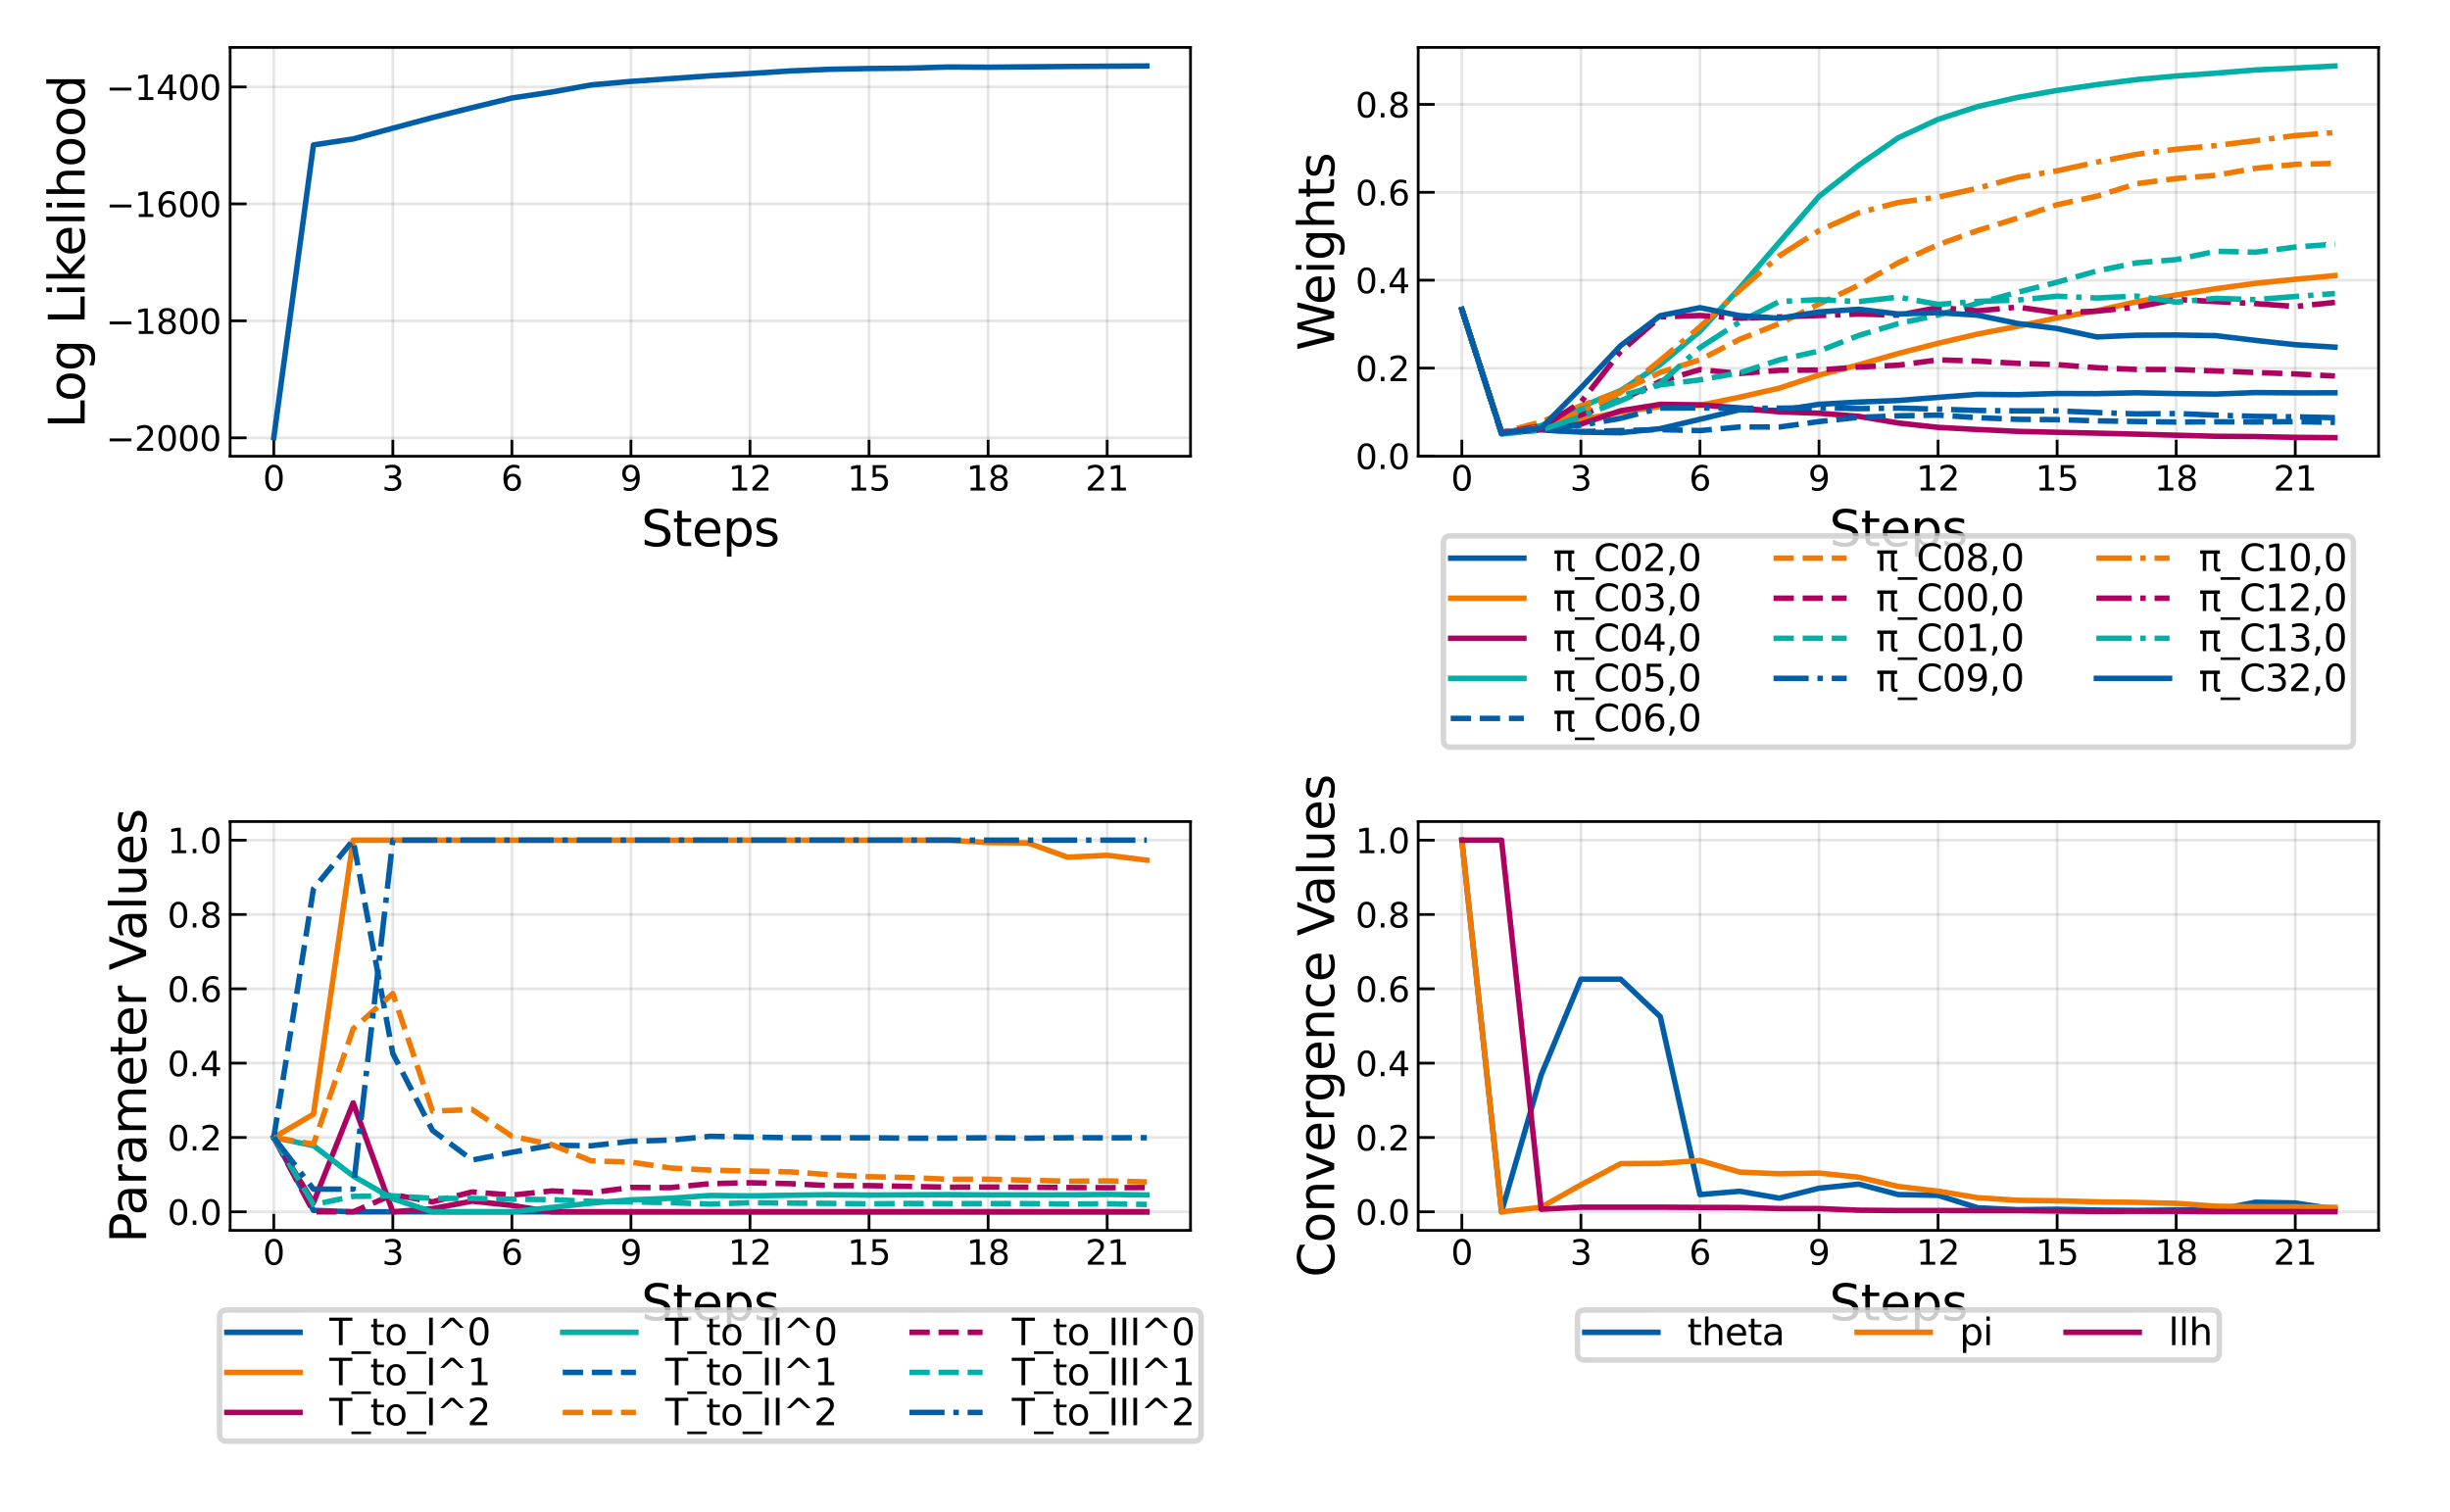 <?xml version="1.0" encoding="utf-8" standalone="no"?>
<!DOCTYPE svg PUBLIC "-//W3C//DTD SVG 1.1//EN"
  "http://www.w3.org/Graphics/SVG/1.1/DTD/svg11.dtd">
<svg xmlns:xlink="http://www.w3.org/1999/xlink" width="446.4pt" height="275.52pt" viewBox="0 0 446.4 275.52" xmlns="http://www.w3.org/2000/svg" version="1.1">
 <defs>
  <style type="text/css">*{stroke-linejoin: round; stroke-linecap: butt}</style>
 </defs>
 <g id="figure_1">
  <g id="patch_1">
   <path d="M 0 275.52 
L 446.4 275.52 
L 446.4 0 
L 0 0 
z
" style="fill: #ffffff"/>
  </g>
  <g id="axes_1">
   <g id="patch_2">
    <path d="M 41.93 83.138 
L 216.915 83.138 
L 216.915 8.64 
L 41.93 8.64 
z
" style="fill: #ffffff"/>
   </g>
   <g id="matplotlib.axis_1">
    <g id="xtick_1">
     <g id="line2d_1">
      <path d="M 49.884 83.138 
L 49.884 8.64 
" clip-path="url(#pfa19731a83)" style="fill: none; stroke: #000000; stroke-opacity: 0.1; stroke-width: 0.5; stroke-linecap: square"/>
     </g>
     <g id="line2d_2">
      <defs>
       <path id="m40a0b075c4" d="M 0 0 
L 0 -3 
" style="stroke: #000000; stroke-width: 0.5"/>
      </defs>
      <g>
       <use xlink:href="#m40a0b075c4" x="49.884" y="83.138" style="stroke: #000000; stroke-width: 0.5"/>
      </g>
     </g>
     <g id="text_1">
      <!-- 0 -->
      <g transform="translate(47.897 89.384) scale(0.062 -0.062)">
       <defs>
        <path id="DejaVuSans-30" d="M 2034 4250 
Q 1547 4250 1301 3770 
Q 1056 3291 1056 2328 
Q 1056 1369 1301 889 
Q 1547 409 2034 409 
Q 2525 409 2770 889 
Q 3016 1369 3016 2328 
Q 3016 3291 2770 3770 
Q 2525 4250 2034 4250 
z
M 2034 4750 
Q 2819 4750 3233 4129 
Q 3647 3509 3647 2328 
Q 3647 1150 3233 529 
Q 2819 -91 2034 -91 
Q 1250 -91 836 529 
Q 422 1150 422 2328 
Q 422 3509 836 4129 
Q 1250 4750 2034 4750 
z
" transform="scale(0.016)"/>
       </defs>
       <use xlink:href="#DejaVuSans-30"/>
      </g>
     </g>
    </g>
    <g id="xtick_2">
     <g id="line2d_3">
      <path d="M 71.576 83.138 
L 71.576 8.64 
" clip-path="url(#pfa19731a83)" style="fill: none; stroke: #000000; stroke-opacity: 0.1; stroke-width: 0.5; stroke-linecap: square"/>
     </g>
     <g id="line2d_4">
      <g>
       <use xlink:href="#m40a0b075c4" x="71.576" y="83.138" style="stroke: #000000; stroke-width: 0.5"/>
      </g>
     </g>
     <g id="text_2">
      <!-- 3 -->
      <g transform="translate(69.589 89.384) scale(0.062 -0.062)">
       <defs>
        <path id="DejaVuSans-33" d="M 2597 2516 
Q 3050 2419 3304 2112 
Q 3559 1806 3559 1356 
Q 3559 666 3084 287 
Q 2609 -91 1734 -91 
Q 1441 -91 1130 -33 
Q 819 25 488 141 
L 488 750 
Q 750 597 1062 519 
Q 1375 441 1716 441 
Q 2309 441 2620 675 
Q 2931 909 2931 1356 
Q 2931 1769 2642 2001 
Q 2353 2234 1838 2234 
L 1294 2234 
L 1294 2753 
L 1863 2753 
Q 2328 2753 2575 2939 
Q 2822 3125 2822 3475 
Q 2822 3834 2567 4026 
Q 2313 4219 1838 4219 
Q 1578 4219 1281 4162 
Q 984 4106 628 3988 
L 628 4550 
Q 988 4650 1302 4700 
Q 1616 4750 1894 4750 
Q 2613 4750 3031 4423 
Q 3450 4097 3450 3541 
Q 3450 3153 3228 2886 
Q 3006 2619 2597 2516 
z
" transform="scale(0.016)"/>
       </defs>
       <use xlink:href="#DejaVuSans-33"/>
      </g>
     </g>
    </g>
    <g id="xtick_3">
     <g id="line2d_5">
      <path d="M 93.269 83.138 
L 93.269 8.64 
" clip-path="url(#pfa19731a83)" style="fill: none; stroke: #000000; stroke-opacity: 0.1; stroke-width: 0.5; stroke-linecap: square"/>
     </g>
     <g id="line2d_6">
      <g>
       <use xlink:href="#m40a0b075c4" x="93.269" y="83.138" style="stroke: #000000; stroke-width: 0.5"/>
      </g>
     </g>
     <g id="text_3">
      <!-- 6 -->
      <g transform="translate(91.282 89.384) scale(0.062 -0.062)">
       <defs>
        <path id="DejaVuSans-36" d="M 2113 2584 
Q 1688 2584 1439 2293 
Q 1191 2003 1191 1497 
Q 1191 994 1439 701 
Q 1688 409 2113 409 
Q 2538 409 2786 701 
Q 3034 994 3034 1497 
Q 3034 2003 2786 2293 
Q 2538 2584 2113 2584 
z
M 3366 4563 
L 3366 3988 
Q 3128 4100 2886 4159 
Q 2644 4219 2406 4219 
Q 1781 4219 1451 3797 
Q 1122 3375 1075 2522 
Q 1259 2794 1537 2939 
Q 1816 3084 2150 3084 
Q 2853 3084 3261 2657 
Q 3669 2231 3669 1497 
Q 3669 778 3244 343 
Q 2819 -91 2113 -91 
Q 1303 -91 875 529 
Q 447 1150 447 2328 
Q 447 3434 972 4092 
Q 1497 4750 2381 4750 
Q 2619 4750 2861 4703 
Q 3103 4656 3366 4563 
z
" transform="scale(0.016)"/>
       </defs>
       <use xlink:href="#DejaVuSans-36"/>
      </g>
     </g>
    </g>
    <g id="xtick_4">
     <g id="line2d_7">
      <path d="M 114.961 83.138 
L 114.961 8.64 
" clip-path="url(#pfa19731a83)" style="fill: none; stroke: #000000; stroke-opacity: 0.1; stroke-width: 0.5; stroke-linecap: square"/>
     </g>
     <g id="line2d_8">
      <g>
       <use xlink:href="#m40a0b075c4" x="114.961" y="83.138" style="stroke: #000000; stroke-width: 0.5"/>
      </g>
     </g>
     <g id="text_4">
      <!-- 9 -->
      <g transform="translate(112.974 89.384) scale(0.062 -0.062)">
       <defs>
        <path id="DejaVuSans-39" d="M 703 97 
L 703 672 
Q 941 559 1184 500 
Q 1428 441 1663 441 
Q 2288 441 2617 861 
Q 2947 1281 2994 2138 
Q 2813 1869 2534 1725 
Q 2256 1581 1919 1581 
Q 1219 1581 811 2004 
Q 403 2428 403 3163 
Q 403 3881 828 4315 
Q 1253 4750 1959 4750 
Q 2769 4750 3195 4129 
Q 3622 3509 3622 2328 
Q 3622 1225 3098 567 
Q 2575 -91 1691 -91 
Q 1453 -91 1209 -44 
Q 966 3 703 97 
z
M 1959 2075 
Q 2384 2075 2632 2365 
Q 2881 2656 2881 3163 
Q 2881 3666 2632 3958 
Q 2384 4250 1959 4250 
Q 1534 4250 1286 3958 
Q 1038 3666 1038 3163 
Q 1038 2656 1286 2365 
Q 1534 2075 1959 2075 
z
" transform="scale(0.016)"/>
       </defs>
       <use xlink:href="#DejaVuSans-39"/>
      </g>
     </g>
    </g>
    <g id="xtick_5">
     <g id="line2d_9">
      <path d="M 136.653 83.138 
L 136.653 8.64 
" clip-path="url(#pfa19731a83)" style="fill: none; stroke: #000000; stroke-opacity: 0.1; stroke-width: 0.5; stroke-linecap: square"/>
     </g>
     <g id="line2d_10">
      <g>
       <use xlink:href="#m40a0b075c4" x="136.653" y="83.138" style="stroke: #000000; stroke-width: 0.5"/>
      </g>
     </g>
     <g id="text_5">
      <!-- 12 -->
      <g transform="translate(132.679 89.384) scale(0.062 -0.062)">
       <defs>
        <path id="DejaVuSans-31" d="M 794 531 
L 1825 531 
L 1825 4091 
L 703 3866 
L 703 4441 
L 1819 4666 
L 2450 4666 
L 2450 531 
L 3481 531 
L 3481 0 
L 794 0 
L 794 531 
z
" transform="scale(0.016)"/>
        <path id="DejaVuSans-32" d="M 1228 531 
L 3431 531 
L 3431 0 
L 469 0 
L 469 531 
Q 828 903 1448 1529 
Q 2069 2156 2228 2338 
Q 2531 2678 2651 2914 
Q 2772 3150 2772 3378 
Q 2772 3750 2511 3984 
Q 2250 4219 1831 4219 
Q 1534 4219 1204 4116 
Q 875 4013 500 3803 
L 500 4441 
Q 881 4594 1212 4672 
Q 1544 4750 1819 4750 
Q 2544 4750 2975 4387 
Q 3406 4025 3406 3419 
Q 3406 3131 3298 2873 
Q 3191 2616 2906 2266 
Q 2828 2175 2409 1742 
Q 1991 1309 1228 531 
z
" transform="scale(0.016)"/>
       </defs>
       <use xlink:href="#DejaVuSans-31"/>
       <use xlink:href="#DejaVuSans-32" x="63.623"/>
      </g>
     </g>
    </g>
    <g id="xtick_6">
     <g id="line2d_11">
      <path d="M 158.346 83.138 
L 158.346 8.64 
" clip-path="url(#pfa19731a83)" style="fill: none; stroke: #000000; stroke-opacity: 0.1; stroke-width: 0.5; stroke-linecap: square"/>
     </g>
     <g id="line2d_12">
      <g>
       <use xlink:href="#m40a0b075c4" x="158.346" y="83.138" style="stroke: #000000; stroke-width: 0.5"/>
      </g>
     </g>
     <g id="text_6">
      <!-- 15 -->
      <g transform="translate(154.372 89.384) scale(0.062 -0.062)">
       <defs>
        <path id="DejaVuSans-35" d="M 691 4666 
L 3169 4666 
L 3169 4134 
L 1269 4134 
L 1269 2991 
Q 1406 3038 1543 3061 
Q 1681 3084 1819 3084 
Q 2600 3084 3056 2656 
Q 3513 2228 3513 1497 
Q 3513 744 3044 326 
Q 2575 -91 1722 -91 
Q 1428 -91 1123 -41 
Q 819 9 494 109 
L 494 744 
Q 775 591 1075 516 
Q 1375 441 1709 441 
Q 2250 441 2565 725 
Q 2881 1009 2881 1497 
Q 2881 1984 2565 2268 
Q 2250 2553 1709 2553 
Q 1456 2553 1204 2497 
Q 953 2441 691 2322 
L 691 4666 
z
" transform="scale(0.016)"/>
       </defs>
       <use xlink:href="#DejaVuSans-31"/>
       <use xlink:href="#DejaVuSans-35" x="63.623"/>
      </g>
     </g>
    </g>
    <g id="xtick_7">
     <g id="line2d_13">
      <path d="M 180.038 83.138 
L 180.038 8.64 
" clip-path="url(#pfa19731a83)" style="fill: none; stroke: #000000; stroke-opacity: 0.1; stroke-width: 0.5; stroke-linecap: square"/>
     </g>
     <g id="line2d_14">
      <g>
       <use xlink:href="#m40a0b075c4" x="180.038" y="83.138" style="stroke: #000000; stroke-width: 0.5"/>
      </g>
     </g>
     <g id="text_7">
      <!-- 18 -->
      <g transform="translate(176.064 89.384) scale(0.062 -0.062)">
       <defs>
        <path id="DejaVuSans-38" d="M 2034 2216 
Q 1584 2216 1326 1975 
Q 1069 1734 1069 1313 
Q 1069 891 1326 650 
Q 1584 409 2034 409 
Q 2484 409 2743 651 
Q 3003 894 3003 1313 
Q 3003 1734 2745 1975 
Q 2488 2216 2034 2216 
z
M 1403 2484 
Q 997 2584 770 2862 
Q 544 3141 544 3541 
Q 544 4100 942 4425 
Q 1341 4750 2034 4750 
Q 2731 4750 3128 4425 
Q 3525 4100 3525 3541 
Q 3525 3141 3298 2862 
Q 3072 2584 2669 2484 
Q 3125 2378 3379 2068 
Q 3634 1759 3634 1313 
Q 3634 634 3220 271 
Q 2806 -91 2034 -91 
Q 1263 -91 848 271 
Q 434 634 434 1313 
Q 434 1759 690 2068 
Q 947 2378 1403 2484 
z
M 1172 3481 
Q 1172 3119 1398 2916 
Q 1625 2713 2034 2713 
Q 2441 2713 2670 2916 
Q 2900 3119 2900 3481 
Q 2900 3844 2670 4047 
Q 2441 4250 2034 4250 
Q 1625 4250 1398 4047 
Q 1172 3844 1172 3481 
z
" transform="scale(0.016)"/>
       </defs>
       <use xlink:href="#DejaVuSans-31"/>
       <use xlink:href="#DejaVuSans-38" x="63.623"/>
      </g>
     </g>
    </g>
    <g id="xtick_8">
     <g id="line2d_15">
      <path d="M 201.731 83.138 
L 201.731 8.64 
" clip-path="url(#pfa19731a83)" style="fill: none; stroke: #000000; stroke-opacity: 0.1; stroke-width: 0.5; stroke-linecap: square"/>
     </g>
     <g id="line2d_16">
      <g>
       <use xlink:href="#m40a0b075c4" x="201.731" y="83.138" style="stroke: #000000; stroke-width: 0.5"/>
      </g>
     </g>
     <g id="text_8">
      <!-- 21 -->
      <g transform="translate(197.756 89.384) scale(0.062 -0.062)">
       <use xlink:href="#DejaVuSans-32"/>
       <use xlink:href="#DejaVuSans-31" x="63.623"/>
      </g>
     </g>
    </g>
    <g id="text_9">
     <!-- Steps -->
     <g transform="translate(116.832 99.522) scale(0.09 -0.09)">
      <defs>
       <path id="DejaVuSans-53" d="M 3425 4513 
L 3425 3897 
Q 3066 4069 2747 4153 
Q 2428 4238 2131 4238 
Q 1616 4238 1336 4038 
Q 1056 3838 1056 3469 
Q 1056 3159 1242 3001 
Q 1428 2844 1947 2747 
L 2328 2669 
Q 3034 2534 3370 2195 
Q 3706 1856 3706 1288 
Q 3706 609 3251 259 
Q 2797 -91 1919 -91 
Q 1588 -91 1214 -16 
Q 841 59 441 206 
L 441 856 
Q 825 641 1194 531 
Q 1563 422 1919 422 
Q 2459 422 2753 634 
Q 3047 847 3047 1241 
Q 3047 1584 2836 1778 
Q 2625 1972 2144 2069 
L 1759 2144 
Q 1053 2284 737 2584 
Q 422 2884 422 3419 
Q 422 4038 858 4394 
Q 1294 4750 2059 4750 
Q 2388 4750 2728 4690 
Q 3069 4631 3425 4513 
z
" transform="scale(0.016)"/>
       <path id="DejaVuSans-74" d="M 1172 4494 
L 1172 3500 
L 2356 3500 
L 2356 3053 
L 1172 3053 
L 1172 1153 
Q 1172 725 1289 603 
Q 1406 481 1766 481 
L 2356 481 
L 2356 0 
L 1766 0 
Q 1100 0 847 248 
Q 594 497 594 1153 
L 594 3053 
L 172 3053 
L 172 3500 
L 594 3500 
L 594 4494 
L 1172 4494 
z
" transform="scale(0.016)"/>
       <path id="DejaVuSans-65" d="M 3597 1894 
L 3597 1613 
L 953 1613 
Q 991 1019 1311 708 
Q 1631 397 2203 397 
Q 2534 397 2845 478 
Q 3156 559 3463 722 
L 3463 178 
Q 3153 47 2828 -22 
Q 2503 -91 2169 -91 
Q 1331 -91 842 396 
Q 353 884 353 1716 
Q 353 2575 817 3079 
Q 1281 3584 2069 3584 
Q 2775 3584 3186 3129 
Q 3597 2675 3597 1894 
z
M 3022 2063 
Q 3016 2534 2758 2815 
Q 2500 3097 2075 3097 
Q 1594 3097 1305 2825 
Q 1016 2553 972 2059 
L 3022 2063 
z
" transform="scale(0.016)"/>
       <path id="DejaVuSans-70" d="M 1159 525 
L 1159 -1331 
L 581 -1331 
L 581 3500 
L 1159 3500 
L 1159 2969 
Q 1341 3281 1617 3432 
Q 1894 3584 2278 3584 
Q 2916 3584 3314 3078 
Q 3713 2572 3713 1747 
Q 3713 922 3314 415 
Q 2916 -91 2278 -91 
Q 1894 -91 1617 61 
Q 1341 213 1159 525 
z
M 3116 1747 
Q 3116 2381 2855 2742 
Q 2594 3103 2138 3103 
Q 1681 3103 1420 2742 
Q 1159 2381 1159 1747 
Q 1159 1113 1420 752 
Q 1681 391 2138 391 
Q 2594 391 2855 752 
Q 3116 1113 3116 1747 
z
" transform="scale(0.016)"/>
       <path id="DejaVuSans-73" d="M 2834 3397 
L 2834 2853 
Q 2591 2978 2328 3040 
Q 2066 3103 1784 3103 
Q 1356 3103 1142 2972 
Q 928 2841 928 2578 
Q 928 2378 1081 2264 
Q 1234 2150 1697 2047 
L 1894 2003 
Q 2506 1872 2764 1633 
Q 3022 1394 3022 966 
Q 3022 478 2636 193 
Q 2250 -91 1575 -91 
Q 1294 -91 989 -36 
Q 684 19 347 128 
L 347 722 
Q 666 556 975 473 
Q 1284 391 1588 391 
Q 1994 391 2212 530 
Q 2431 669 2431 922 
Q 2431 1156 2273 1281 
Q 2116 1406 1581 1522 
L 1381 1569 
Q 847 1681 609 1914 
Q 372 2147 372 2553 
Q 372 3047 722 3315 
Q 1072 3584 1716 3584 
Q 2034 3584 2315 3537 
Q 2597 3491 2834 3397 
z
" transform="scale(0.016)"/>
      </defs>
      <use xlink:href="#DejaVuSans-53"/>
      <use xlink:href="#DejaVuSans-74" x="63.477"/>
      <use xlink:href="#DejaVuSans-65" x="102.686"/>
      <use xlink:href="#DejaVuSans-70" x="164.209"/>
      <use xlink:href="#DejaVuSans-73" x="227.686"/>
     </g>
    </g>
   </g>
   <g id="matplotlib.axis_2">
    <g id="ytick_1">
     <g id="line2d_17">
      <path d="M 41.93 79.775 
L 216.915 79.775 
" clip-path="url(#pfa19731a83)" style="fill: none; stroke: #000000; stroke-opacity: 0.1; stroke-width: 0.5; stroke-linecap: square"/>
     </g>
     <g id="line2d_18">
      <defs>
       <path id="ma4dab6467a" d="M 0 0 
L 3 0 
" style="stroke: #000000; stroke-width: 0.5"/>
      </defs>
      <g>
       <use xlink:href="#ma4dab6467a" x="41.93" y="79.775" style="stroke: #000000; stroke-width: 0.5"/>
      </g>
     </g>
     <g id="text_10">
      <!-- −2000 -->
      <g transform="translate(19.3 82.148) scale(0.062 -0.062)">
       <defs>
        <path id="DejaVuSans-2212" d="M 678 2272 
L 4684 2272 
L 4684 1741 
L 678 1741 
L 678 2272 
z
" transform="scale(0.016)"/>
       </defs>
       <use xlink:href="#DejaVuSans-2212"/>
       <use xlink:href="#DejaVuSans-32" x="83.789"/>
       <use xlink:href="#DejaVuSans-30" x="147.412"/>
       <use xlink:href="#DejaVuSans-30" x="211.035"/>
       <use xlink:href="#DejaVuSans-30" x="274.658"/>
      </g>
     </g>
    </g>
    <g id="ytick_2">
     <g id="line2d_19">
      <path d="M 41.93 58.466 
L 216.915 58.466 
" clip-path="url(#pfa19731a83)" style="fill: none; stroke: #000000; stroke-opacity: 0.1; stroke-width: 0.5; stroke-linecap: square"/>
     </g>
     <g id="line2d_20">
      <g>
       <use xlink:href="#ma4dab6467a" x="41.93" y="58.466" style="stroke: #000000; stroke-width: 0.5"/>
      </g>
     </g>
     <g id="text_11">
      <!-- −1800 -->
      <g transform="translate(19.3 60.839) scale(0.062 -0.062)">
       <use xlink:href="#DejaVuSans-2212"/>
       <use xlink:href="#DejaVuSans-31" x="83.789"/>
       <use xlink:href="#DejaVuSans-38" x="147.412"/>
       <use xlink:href="#DejaVuSans-30" x="211.035"/>
       <use xlink:href="#DejaVuSans-30" x="274.658"/>
      </g>
     </g>
    </g>
    <g id="ytick_3">
     <g id="line2d_21">
      <path d="M 41.93 37.157 
L 216.915 37.157 
" clip-path="url(#pfa19731a83)" style="fill: none; stroke: #000000; stroke-opacity: 0.1; stroke-width: 0.5; stroke-linecap: square"/>
     </g>
     <g id="line2d_22">
      <g>
       <use xlink:href="#ma4dab6467a" x="41.93" y="37.157" style="stroke: #000000; stroke-width: 0.5"/>
      </g>
     </g>
     <g id="text_12">
      <!-- −1600 -->
      <g transform="translate(19.3 39.53) scale(0.062 -0.062)">
       <use xlink:href="#DejaVuSans-2212"/>
       <use xlink:href="#DejaVuSans-31" x="83.789"/>
       <use xlink:href="#DejaVuSans-36" x="147.412"/>
       <use xlink:href="#DejaVuSans-30" x="211.035"/>
       <use xlink:href="#DejaVuSans-30" x="274.658"/>
      </g>
     </g>
    </g>
    <g id="ytick_4">
     <g id="line2d_23">
      <path d="M 41.93 15.849 
L 216.915 15.849 
" clip-path="url(#pfa19731a83)" style="fill: none; stroke: #000000; stroke-opacity: 0.1; stroke-width: 0.5; stroke-linecap: square"/>
     </g>
     <g id="line2d_24">
      <g>
       <use xlink:href="#ma4dab6467a" x="41.93" y="15.849" style="stroke: #000000; stroke-width: 0.5"/>
      </g>
     </g>
     <g id="text_13">
      <!-- −1400 -->
      <g transform="translate(19.3 18.222) scale(0.062 -0.062)">
       <defs>
        <path id="DejaVuSans-34" d="M 2419 4116 
L 825 1625 
L 2419 1625 
L 2419 4116 
z
M 2253 4666 
L 3047 4666 
L 3047 1625 
L 3713 1625 
L 3713 1100 
L 3047 1100 
L 3047 0 
L 2419 0 
L 2419 1100 
L 313 1100 
L 313 1709 
L 2253 4666 
z
" transform="scale(0.016)"/>
       </defs>
       <use xlink:href="#DejaVuSans-2212"/>
       <use xlink:href="#DejaVuSans-31" x="83.789"/>
       <use xlink:href="#DejaVuSans-34" x="147.412"/>
       <use xlink:href="#DejaVuSans-30" x="211.035"/>
       <use xlink:href="#DejaVuSans-30" x="274.658"/>
      </g>
     </g>
    </g>
    <g id="text_14">
     <!-- Log Likelihood -->
     <g transform="translate(15.428 78.043) rotate(-90) scale(0.09 -0.09)">
      <defs>
       <path id="DejaVuSans-4c" d="M 628 4666 
L 1259 4666 
L 1259 531 
L 3531 531 
L 3531 0 
L 628 0 
L 628 4666 
z
" transform="scale(0.016)"/>
       <path id="DejaVuSans-6f" d="M 1959 3097 
Q 1497 3097 1228 2736 
Q 959 2375 959 1747 
Q 959 1119 1226 758 
Q 1494 397 1959 397 
Q 2419 397 2687 759 
Q 2956 1122 2956 1747 
Q 2956 2369 2687 2733 
Q 2419 3097 1959 3097 
z
M 1959 3584 
Q 2709 3584 3137 3096 
Q 3566 2609 3566 1747 
Q 3566 888 3137 398 
Q 2709 -91 1959 -91 
Q 1206 -91 779 398 
Q 353 888 353 1747 
Q 353 2609 779 3096 
Q 1206 3584 1959 3584 
z
" transform="scale(0.016)"/>
       <path id="DejaVuSans-67" d="M 2906 1791 
Q 2906 2416 2648 2759 
Q 2391 3103 1925 3103 
Q 1463 3103 1205 2759 
Q 947 2416 947 1791 
Q 947 1169 1205 825 
Q 1463 481 1925 481 
Q 2391 481 2648 825 
Q 2906 1169 2906 1791 
z
M 3481 434 
Q 3481 -459 3084 -895 
Q 2688 -1331 1869 -1331 
Q 1566 -1331 1297 -1286 
Q 1028 -1241 775 -1147 
L 775 -588 
Q 1028 -725 1275 -790 
Q 1522 -856 1778 -856 
Q 2344 -856 2625 -561 
Q 2906 -266 2906 331 
L 2906 616 
Q 2728 306 2450 153 
Q 2172 0 1784 0 
Q 1141 0 747 490 
Q 353 981 353 1791 
Q 353 2603 747 3093 
Q 1141 3584 1784 3584 
Q 2172 3584 2450 3431 
Q 2728 3278 2906 2969 
L 2906 3500 
L 3481 3500 
L 3481 434 
z
" transform="scale(0.016)"/>
       <path id="DejaVuSans-20" transform="scale(0.016)"/>
       <path id="DejaVuSans-69" d="M 603 3500 
L 1178 3500 
L 1178 0 
L 603 0 
L 603 3500 
z
M 603 4863 
L 1178 4863 
L 1178 4134 
L 603 4134 
L 603 4863 
z
" transform="scale(0.016)"/>
       <path id="DejaVuSans-6b" d="M 581 4863 
L 1159 4863 
L 1159 1991 
L 2875 3500 
L 3609 3500 
L 1753 1863 
L 3688 0 
L 2938 0 
L 1159 1709 
L 1159 0 
L 581 0 
L 581 4863 
z
" transform="scale(0.016)"/>
       <path id="DejaVuSans-6c" d="M 603 4863 
L 1178 4863 
L 1178 0 
L 603 0 
L 603 4863 
z
" transform="scale(0.016)"/>
       <path id="DejaVuSans-68" d="M 3513 2113 
L 3513 0 
L 2938 0 
L 2938 2094 
Q 2938 2591 2744 2837 
Q 2550 3084 2163 3084 
Q 1697 3084 1428 2787 
Q 1159 2491 1159 1978 
L 1159 0 
L 581 0 
L 581 4863 
L 1159 4863 
L 1159 2956 
Q 1366 3272 1645 3428 
Q 1925 3584 2291 3584 
Q 2894 3584 3203 3211 
Q 3513 2838 3513 2113 
z
" transform="scale(0.016)"/>
       <path id="DejaVuSans-64" d="M 2906 2969 
L 2906 4863 
L 3481 4863 
L 3481 0 
L 2906 0 
L 2906 525 
Q 2725 213 2448 61 
Q 2172 -91 1784 -91 
Q 1150 -91 751 415 
Q 353 922 353 1747 
Q 353 2572 751 3078 
Q 1150 3584 1784 3584 
Q 2172 3584 2448 3432 
Q 2725 3281 2906 2969 
z
M 947 1747 
Q 947 1113 1208 752 
Q 1469 391 1925 391 
Q 2381 391 2643 752 
Q 2906 1113 2906 1747 
Q 2906 2381 2643 2742 
Q 2381 3103 1925 3103 
Q 1469 3103 1208 2742 
Q 947 2381 947 1747 
z
" transform="scale(0.016)"/>
      </defs>
      <use xlink:href="#DejaVuSans-4c"/>
      <use xlink:href="#DejaVuSans-6f" x="53.963"/>
      <use xlink:href="#DejaVuSans-67" x="115.145"/>
      <use xlink:href="#DejaVuSans-20" x="178.621"/>
      <use xlink:href="#DejaVuSans-4c" x="210.408"/>
      <use xlink:href="#DejaVuSans-69" x="266.121"/>
      <use xlink:href="#DejaVuSans-6b" x="293.904"/>
      <use xlink:href="#DejaVuSans-65" x="348.189"/>
      <use xlink:href="#DejaVuSans-6c" x="409.713"/>
      <use xlink:href="#DejaVuSans-69" x="437.496"/>
      <use xlink:href="#DejaVuSans-68" x="465.279"/>
      <use xlink:href="#DejaVuSans-6f" x="528.658"/>
      <use xlink:href="#DejaVuSans-6f" x="589.84"/>
      <use xlink:href="#DejaVuSans-64" x="651.021"/>
     </g>
    </g>
   </g>
   <g id="line2d_25">
    <path d="M 49.884 79.752 
L 57.115 26.406 
L 64.345 25.317 
L 71.576 23.36 
L 78.807 21.421 
L 86.038 19.613 
L 93.269 17.858 
L 100.499 16.777 
L 107.73 15.473 
L 114.961 14.833 
L 122.192 14.325 
L 129.423 13.812 
L 136.653 13.398 
L 143.884 12.931 
L 151.115 12.626 
L 158.346 12.484 
L 165.577 12.421 
L 172.807 12.207 
L 180.038 12.248 
L 187.269 12.178 
L 194.5 12.115 
L 201.731 12.067 
L 208.961 12.026 
" clip-path="url(#pfa19731a83)" style="fill: none; stroke: #005ea8; stroke-linecap: square"/>
   </g>
   <g id="patch_3">
    <path d="M 41.93 83.138 
L 41.93 8.64 
" style="fill: none; stroke: #000000; stroke-width: 0.5; stroke-linejoin: miter; stroke-linecap: square"/>
   </g>
   <g id="patch_4">
    <path d="M 216.915 83.138 
L 216.915 8.64 
" style="fill: none; stroke: #000000; stroke-width: 0.5; stroke-linejoin: miter; stroke-linecap: square"/>
   </g>
   <g id="patch_5">
    <path d="M 41.93 83.138 
L 216.915 83.138 
" style="fill: none; stroke: #000000; stroke-width: 0.5; stroke-linejoin: miter; stroke-linecap: square"/>
   </g>
   <g id="patch_6">
    <path d="M 41.93 8.64 
L 216.915 8.64 
" style="fill: none; stroke: #000000; stroke-width: 0.5; stroke-linejoin: miter; stroke-linecap: square"/>
   </g>
  </g>
  <g id="axes_2">
   <g id="patch_7">
    <path d="M 258.402 83.138 
L 433.388 83.138 
L 433.388 8.64 
L 258.402 8.64 
z
" style="fill: #ffffff"/>
   </g>
   <g id="matplotlib.axis_3">
    <g id="xtick_9">
     <g id="line2d_26">
      <path d="M 266.356 83.138 
L 266.356 8.64 
" clip-path="url(#pc17025ee82)" style="fill: none; stroke: #000000; stroke-opacity: 0.1; stroke-width: 0.5; stroke-linecap: square"/>
     </g>
     <g id="line2d_27">
      <g>
       <use xlink:href="#m40a0b075c4" x="266.356" y="83.138" style="stroke: #000000; stroke-width: 0.5"/>
      </g>
     </g>
     <g id="text_15">
      <!-- 0 -->
      <g transform="translate(264.369 89.384) scale(0.062 -0.062)">
       <use xlink:href="#DejaVuSans-30"/>
      </g>
     </g>
    </g>
    <g id="xtick_10">
     <g id="line2d_28">
      <path d="M 288.049 83.138 
L 288.049 8.64 
" clip-path="url(#pc17025ee82)" style="fill: none; stroke: #000000; stroke-opacity: 0.1; stroke-width: 0.5; stroke-linecap: square"/>
     </g>
     <g id="line2d_29">
      <g>
       <use xlink:href="#m40a0b075c4" x="288.049" y="83.138" style="stroke: #000000; stroke-width: 0.5"/>
      </g>
     </g>
     <g id="text_16">
      <!-- 3 -->
      <g transform="translate(286.062 89.384) scale(0.062 -0.062)">
       <use xlink:href="#DejaVuSans-33"/>
      </g>
     </g>
    </g>
    <g id="xtick_11">
     <g id="line2d_30">
      <path d="M 309.741 83.138 
L 309.741 8.64 
" clip-path="url(#pc17025ee82)" style="fill: none; stroke: #000000; stroke-opacity: 0.1; stroke-width: 0.5; stroke-linecap: square"/>
     </g>
     <g id="line2d_31">
      <g>
       <use xlink:href="#m40a0b075c4" x="309.741" y="83.138" style="stroke: #000000; stroke-width: 0.5"/>
      </g>
     </g>
     <g id="text_17">
      <!-- 6 -->
      <g transform="translate(307.754 89.384) scale(0.062 -0.062)">
       <use xlink:href="#DejaVuSans-36"/>
      </g>
     </g>
    </g>
    <g id="xtick_12">
     <g id="line2d_32">
      <path d="M 331.434 83.138 
L 331.434 8.64 
" clip-path="url(#pc17025ee82)" style="fill: none; stroke: #000000; stroke-opacity: 0.1; stroke-width: 0.5; stroke-linecap: square"/>
     </g>
     <g id="line2d_33">
      <g>
       <use xlink:href="#m40a0b075c4" x="331.434" y="83.138" style="stroke: #000000; stroke-width: 0.5"/>
      </g>
     </g>
     <g id="text_18">
      <!-- 9 -->
      <g transform="translate(329.446 89.384) scale(0.062 -0.062)">
       <use xlink:href="#DejaVuSans-39"/>
      </g>
     </g>
    </g>
    <g id="xtick_13">
     <g id="line2d_34">
      <path d="M 353.126 83.138 
L 353.126 8.64 
" clip-path="url(#pc17025ee82)" style="fill: none; stroke: #000000; stroke-opacity: 0.1; stroke-width: 0.5; stroke-linecap: square"/>
     </g>
     <g id="line2d_35">
      <g>
       <use xlink:href="#m40a0b075c4" x="353.126" y="83.138" style="stroke: #000000; stroke-width: 0.5"/>
      </g>
     </g>
     <g id="text_19">
      <!-- 12 -->
      <g transform="translate(349.152 89.384) scale(0.062 -0.062)">
       <use xlink:href="#DejaVuSans-31"/>
       <use xlink:href="#DejaVuSans-32" x="63.623"/>
      </g>
     </g>
    </g>
    <g id="xtick_14">
     <g id="line2d_36">
      <path d="M 374.818 83.138 
L 374.818 8.64 
" clip-path="url(#pc17025ee82)" style="fill: none; stroke: #000000; stroke-opacity: 0.1; stroke-width: 0.5; stroke-linecap: square"/>
     </g>
     <g id="line2d_37">
      <g>
       <use xlink:href="#m40a0b075c4" x="374.818" y="83.138" style="stroke: #000000; stroke-width: 0.5"/>
      </g>
     </g>
     <g id="text_20">
      <!-- 15 -->
      <g transform="translate(370.844 89.384) scale(0.062 -0.062)">
       <use xlink:href="#DejaVuSans-31"/>
       <use xlink:href="#DejaVuSans-35" x="63.623"/>
      </g>
     </g>
    </g>
    <g id="xtick_15">
     <g id="line2d_38">
      <path d="M 396.511 83.138 
L 396.511 8.64 
" clip-path="url(#pc17025ee82)" style="fill: none; stroke: #000000; stroke-opacity: 0.1; stroke-width: 0.5; stroke-linecap: square"/>
     </g>
     <g id="line2d_39">
      <g>
       <use xlink:href="#m40a0b075c4" x="396.511" y="83.138" style="stroke: #000000; stroke-width: 0.5"/>
      </g>
     </g>
     <g id="text_21">
      <!-- 18 -->
      <g transform="translate(392.537 89.384) scale(0.062 -0.062)">
       <use xlink:href="#DejaVuSans-31"/>
       <use xlink:href="#DejaVuSans-38" x="63.623"/>
      </g>
     </g>
    </g>
    <g id="xtick_16">
     <g id="line2d_40">
      <path d="M 418.203 83.138 
L 418.203 8.64 
" clip-path="url(#pc17025ee82)" style="fill: none; stroke: #000000; stroke-opacity: 0.1; stroke-width: 0.5; stroke-linecap: square"/>
     </g>
     <g id="line2d_41">
      <g>
       <use xlink:href="#m40a0b075c4" x="418.203" y="83.138" style="stroke: #000000; stroke-width: 0.5"/>
      </g>
     </g>
     <g id="text_22">
      <!-- 21 -->
      <g transform="translate(414.229 89.384) scale(0.062 -0.062)">
       <use xlink:href="#DejaVuSans-32"/>
       <use xlink:href="#DejaVuSans-31" x="63.623"/>
      </g>
     </g>
    </g>
    <g id="text_23">
     <!-- Steps -->
     <g transform="translate(333.304 99.522) scale(0.09 -0.09)">
      <use xlink:href="#DejaVuSans-53"/>
      <use xlink:href="#DejaVuSans-74" x="63.477"/>
      <use xlink:href="#DejaVuSans-65" x="102.686"/>
      <use xlink:href="#DejaVuSans-70" x="164.209"/>
      <use xlink:href="#DejaVuSans-73" x="227.686"/>
     </g>
    </g>
   </g>
   <g id="matplotlib.axis_4">
    <g id="ytick_5">
     <g id="line2d_42">
      <path d="M 258.402 83.097 
L 433.388 83.097 
" clip-path="url(#pc17025ee82)" style="fill: none; stroke: #000000; stroke-opacity: 0.1; stroke-width: 0.5; stroke-linecap: square"/>
     </g>
     <g id="line2d_43">
      <g>
       <use xlink:href="#ma4dab6467a" x="258.402" y="83.097" style="stroke: #000000; stroke-width: 0.5"/>
      </g>
     </g>
     <g id="text_24">
      <!-- 0.0 -->
      <g transform="translate(246.969 85.47) scale(0.062 -0.062)">
       <defs>
        <path id="DejaVuSans-2e" d="M 684 794 
L 1344 794 
L 1344 0 
L 684 0 
L 684 794 
z
" transform="scale(0.016)"/>
       </defs>
       <use xlink:href="#DejaVuSans-30"/>
       <use xlink:href="#DejaVuSans-2e" x="63.623"/>
       <use xlink:href="#DejaVuSans-30" x="95.41"/>
      </g>
     </g>
    </g>
    <g id="ytick_6">
     <g id="line2d_44">
      <path d="M 258.402 67.079 
L 433.388 67.079 
" clip-path="url(#pc17025ee82)" style="fill: none; stroke: #000000; stroke-opacity: 0.1; stroke-width: 0.5; stroke-linecap: square"/>
     </g>
     <g id="line2d_45">
      <g>
       <use xlink:href="#ma4dab6467a" x="258.402" y="67.079" style="stroke: #000000; stroke-width: 0.5"/>
      </g>
     </g>
     <g id="text_25">
      <!-- 0.2 -->
      <g transform="translate(246.969 69.452) scale(0.062 -0.062)">
       <use xlink:href="#DejaVuSans-30"/>
       <use xlink:href="#DejaVuSans-2e" x="63.623"/>
       <use xlink:href="#DejaVuSans-32" x="95.41"/>
      </g>
     </g>
    </g>
    <g id="ytick_7">
     <g id="line2d_46">
      <path d="M 258.402 51.061 
L 433.388 51.061 
" clip-path="url(#pc17025ee82)" style="fill: none; stroke: #000000; stroke-opacity: 0.1; stroke-width: 0.5; stroke-linecap: square"/>
     </g>
     <g id="line2d_47">
      <g>
       <use xlink:href="#ma4dab6467a" x="258.402" y="51.061" style="stroke: #000000; stroke-width: 0.5"/>
      </g>
     </g>
     <g id="text_26">
      <!-- 0.4 -->
      <g transform="translate(246.969 53.434) scale(0.062 -0.062)">
       <use xlink:href="#DejaVuSans-30"/>
       <use xlink:href="#DejaVuSans-2e" x="63.623"/>
       <use xlink:href="#DejaVuSans-34" x="95.41"/>
      </g>
     </g>
    </g>
    <g id="ytick_8">
     <g id="line2d_48">
      <path d="M 258.402 35.042 
L 433.388 35.042 
" clip-path="url(#pc17025ee82)" style="fill: none; stroke: #000000; stroke-opacity: 0.1; stroke-width: 0.5; stroke-linecap: square"/>
     </g>
     <g id="line2d_49">
      <g>
       <use xlink:href="#ma4dab6467a" x="258.402" y="35.042" style="stroke: #000000; stroke-width: 0.5"/>
      </g>
     </g>
     <g id="text_27">
      <!-- 0.6 -->
      <g transform="translate(246.969 37.415) scale(0.062 -0.062)">
       <use xlink:href="#DejaVuSans-30"/>
       <use xlink:href="#DejaVuSans-2e" x="63.623"/>
       <use xlink:href="#DejaVuSans-36" x="95.41"/>
      </g>
     </g>
    </g>
    <g id="ytick_9">
     <g id="line2d_50">
      <path d="M 258.402 19.024 
L 433.388 19.024 
" clip-path="url(#pc17025ee82)" style="fill: none; stroke: #000000; stroke-opacity: 0.1; stroke-width: 0.5; stroke-linecap: square"/>
     </g>
     <g id="line2d_51">
      <g>
       <use xlink:href="#ma4dab6467a" x="258.402" y="19.024" style="stroke: #000000; stroke-width: 0.5"/>
      </g>
     </g>
     <g id="text_28">
      <!-- 0.8 -->
      <g transform="translate(246.969 21.397) scale(0.062 -0.062)">
       <use xlink:href="#DejaVuSans-30"/>
       <use xlink:href="#DejaVuSans-2e" x="63.623"/>
       <use xlink:href="#DejaVuSans-38" x="95.41"/>
      </g>
     </g>
    </g>
    <g id="text_29">
     <!-- Weights -->
     <g transform="translate(243.098 63.91) rotate(-90) scale(0.09 -0.09)">
      <defs>
       <path id="DejaVuSans-57" d="M 213 4666 
L 850 4666 
L 1831 722 
L 2809 4666 
L 3519 4666 
L 4500 722 
L 5478 4666 
L 6119 4666 
L 4947 0 
L 4153 0 
L 3169 4050 
L 2175 0 
L 1381 0 
L 213 4666 
z
" transform="scale(0.016)"/>
      </defs>
      <use xlink:href="#DejaVuSans-57"/>
      <use xlink:href="#DejaVuSans-65" x="93.002"/>
      <use xlink:href="#DejaVuSans-69" x="154.525"/>
      <use xlink:href="#DejaVuSans-67" x="182.309"/>
      <use xlink:href="#DejaVuSans-68" x="245.785"/>
      <use xlink:href="#DejaVuSans-74" x="309.164"/>
      <use xlink:href="#DejaVuSans-73" x="348.373"/>
     </g>
    </g>
   </g>
   <g id="line2d_52">
    <path d="M 266.356 56.4 
L 273.587 78.808 
L 280.818 78.332 
L 288.049 78.743 
L 295.28 78.854 
L 302.51 78.107 
L 309.741 76.399 
L 316.972 74.655 
L 324.203 74.793 
L 331.434 73.673 
L 338.664 73.264 
L 345.895 72.977 
L 353.126 72.411 
L 360.357 71.86 
L 367.587 71.92 
L 374.818 71.704 
L 382.049 71.73 
L 389.28 71.573 
L 396.511 71.721 
L 403.741 71.804 
L 410.972 71.535 
L 418.203 71.588 
L 425.434 71.582 
" clip-path="url(#pc17025ee82)" style="fill: none; stroke: #005ea8; stroke-linecap: square"/>
   </g>
   <g id="line2d_53">
    <path d="M 266.356 56.4 
L 273.587 78.941 
L 280.818 78.156 
L 288.049 76.459 
L 295.28 75.1 
L 302.51 74.08 
L 309.741 73.854 
L 316.972 72.371 
L 324.203 70.724 
L 331.434 68.346 
L 338.664 66.468 
L 345.895 64.404 
L 353.126 62.55 
L 360.357 60.862 
L 367.587 59.471 
L 374.818 57.922 
L 382.049 56.612 
L 389.28 54.987 
L 396.511 53.757 
L 403.741 52.6 
L 410.972 51.632 
L 418.203 50.89 
L 425.434 50.216 
" clip-path="url(#pc17025ee82)" style="fill: none; stroke: #f17900; stroke-linecap: square"/>
   </g>
   <g id="line2d_54">
    <path d="M 266.356 56.4 
L 273.587 78.682 
L 280.818 78.205 
L 288.049 77.288 
L 295.28 74.843 
L 302.51 73.68 
L 309.741 73.776 
L 316.972 74.335 
L 324.203 75.055 
L 331.434 75.296 
L 338.664 75.868 
L 345.895 77.084 
L 353.126 77.876 
L 360.357 78.261 
L 367.587 78.6 
L 374.818 78.774 
L 382.049 78.928 
L 389.28 79.111 
L 396.511 79.304 
L 403.741 79.501 
L 410.972 79.548 
L 418.203 79.689 
L 425.434 79.752 
" clip-path="url(#pc17025ee82)" style="fill: none; stroke: #ae0060; stroke-linecap: square"/>
   </g>
   <g id="line2d_55">
    <path d="M 266.356 56.4 
L 273.587 78.887 
L 280.818 77.56 
L 288.049 74.147 
L 295.28 71.168 
L 302.51 66.422 
L 309.741 60.367 
L 316.972 52.493 
L 324.203 44.131 
L 331.434 35.794 
L 338.664 30.104 
L 345.895 25.103 
L 353.126 21.749 
L 360.357 19.41 
L 367.587 17.754 
L 374.818 16.477 
L 382.049 15.427 
L 389.28 14.505 
L 396.511 13.85 
L 403.741 13.332 
L 410.972 12.744 
L 418.203 12.403 
L 425.434 12.026 
" clip-path="url(#pc17025ee82)" style="fill: none; stroke: #00afa5; stroke-linecap: square"/>
   </g>
   <g id="line2d_56">
    <path d="M 266.356 56.4 
L 273.587 78.918 
L 280.818 78.368 
L 288.049 78.636 
L 295.28 78.454 
L 302.51 78.295 
L 309.741 78.465 
L 316.972 77.802 
L 324.203 77.81 
L 331.434 76.819 
L 338.664 76.045 
L 345.895 75.777 
L 353.126 75.643 
L 360.357 76.11 
L 367.587 76.413 
L 374.818 76.465 
L 382.049 76.687 
L 389.28 76.804 
L 396.511 76.91 
L 403.741 76.862 
L 410.972 76.898 
L 418.203 76.834 
L 425.434 76.967 
" clip-path="url(#pc17025ee82)" style="fill: none; stroke-dasharray: 3.7,1.6; stroke-dashoffset: 0; stroke: #005ea8"/>
   </g>
   <g id="line2d_57">
    <path d="M 266.356 56.4 
L 273.587 78.835 
L 280.818 76.851 
L 288.049 73.929 
L 295.28 71.287 
L 302.51 67.854 
L 309.741 65.566 
L 316.972 61.83 
L 324.203 58.97 
L 331.434 55.4 
L 338.664 51.974 
L 345.895 47.856 
L 353.126 44.591 
L 360.357 42.002 
L 367.587 39.748 
L 374.818 37.303 
L 382.049 35.745 
L 389.28 33.476 
L 396.511 32.531 
L 403.741 31.941 
L 410.972 30.662 
L 418.203 29.948 
L 425.434 29.78 
" clip-path="url(#pc17025ee82)" style="fill: none; stroke-dasharray: 3.7,1.6; stroke-dashoffset: 0; stroke: #f17900"/>
   </g>
   <g id="line2d_58">
    <path d="M 266.356 56.4 
L 273.587 78.848 
L 280.818 77.615 
L 288.049 75.629 
L 295.28 72.898 
L 302.51 69.49 
L 309.741 67.351 
L 316.972 68.057 
L 324.203 67.473 
L 331.434 67.431 
L 338.664 66.88 
L 345.895 66.545 
L 353.126 65.576 
L 360.357 65.801 
L 367.587 66.212 
L 374.818 66.445 
L 382.049 67.01 
L 389.28 67.319 
L 396.511 67.331 
L 403.741 67.595 
L 410.972 67.878 
L 418.203 68.138 
L 425.434 68.517 
" clip-path="url(#pc17025ee82)" style="fill: none; stroke-dasharray: 3.7,1.6; stroke-dashoffset: 0; stroke: #ae0060"/>
   </g>
   <g id="line2d_59">
    <path d="M 266.356 56.4 
L 273.587 78.992 
L 280.818 77.878 
L 288.049 74.618 
L 295.28 72.134 
L 302.51 70.139 
L 309.741 69.21 
L 316.972 67.941 
L 324.203 65.582 
L 331.434 63.973 
L 338.664 61.134 
L 345.895 58.966 
L 353.126 57.402 
L 360.357 55.258 
L 367.587 53.261 
L 374.818 51.432 
L 382.049 49.378 
L 389.28 47.895 
L 396.511 47.305 
L 403.741 45.788 
L 410.972 45.961 
L 418.203 45.023 
L 425.434 44.482 
" clip-path="url(#pc17025ee82)" style="fill: none; stroke-dasharray: 3.7,1.6; stroke-dashoffset: 0; stroke: #00afa5"/>
   </g>
   <g id="line2d_60">
    <path d="M 266.356 56.4 
L 273.587 78.93 
L 280.818 78.084 
L 288.049 77.496 
L 295.28 76.228 
L 302.51 74.359 
L 309.741 74.339 
L 316.972 74.393 
L 324.203 74.379 
L 331.434 74.293 
L 338.664 74.465 
L 345.895 74.365 
L 353.126 74.548 
L 360.357 74.793 
L 367.587 74.866 
L 374.818 74.862 
L 382.049 75.17 
L 389.28 75.417 
L 396.511 75.353 
L 403.741 75.653 
L 410.972 75.869 
L 418.203 75.947 
L 425.434 76.11 
" clip-path="url(#pc17025ee82)" style="fill: none; stroke-dasharray: 6.4,1.6,1,1.6; stroke-dashoffset: 0; stroke: #005ea8"/>
   </g>
   <g id="line2d_61">
    <path d="M 266.356 56.4 
L 273.587 79.017 
L 280.818 77.842 
L 288.049 75.01 
L 295.28 71.496 
L 302.51 65.651 
L 309.741 59.561 
L 316.972 52.9 
L 324.203 46.613 
L 331.434 42.033 
L 338.664 38.773 
L 345.895 36.892 
L 353.126 35.912 
L 360.357 34.29 
L 367.587 32.326 
L 374.818 31.127 
L 382.049 29.547 
L 389.28 28.125 
L 396.511 27.193 
L 403.741 26.528 
L 410.972 25.624 
L 418.203 24.709 
L 425.434 24.149 
" clip-path="url(#pc17025ee82)" style="fill: none; stroke-dasharray: 6.4,1.6,1,1.6; stroke-dashoffset: 0; stroke: #f17900"/>
   </g>
   <g id="line2d_62">
    <path d="M 266.356 56.4 
L 273.587 78.963 
L 280.818 78 
L 288.049 73.277 
L 295.28 64.066 
L 302.51 57.758 
L 309.741 57.486 
L 316.972 57.986 
L 324.203 57.75 
L 331.434 57.491 
L 338.664 57.233 
L 345.895 57.423 
L 353.126 56.051 
L 360.357 56.645 
L 367.587 55.951 
L 374.818 56.982 
L 382.049 56.702 
L 389.28 55.961 
L 396.511 54.565 
L 403.741 54.961 
L 410.972 55.321 
L 418.203 55.848 
L 425.434 55.109 
" clip-path="url(#pc17025ee82)" style="fill: none; stroke-dasharray: 6.4,1.6,1,1.6; stroke-dashoffset: 0; stroke: #ae0060"/>
   </g>
   <g id="line2d_63">
    <path d="M 266.356 56.4 
L 273.587 79.092 
L 280.818 78.36 
L 288.049 75.9 
L 295.28 73.042 
L 302.51 69.861 
L 309.741 63.35 
L 316.972 58.666 
L 324.203 54.944 
L 331.434 54.612 
L 338.664 54.957 
L 345.895 54.145 
L 353.126 55.466 
L 360.357 54.922 
L 367.587 54.68 
L 374.818 53.983 
L 382.049 54.304 
L 389.28 53.944 
L 396.511 55.053 
L 403.741 54.375 
L 410.972 54.597 
L 418.203 54.029 
L 425.434 53.491 
" clip-path="url(#pc17025ee82)" style="fill: none; stroke-dasharray: 6.4,1.6,1,1.6; stroke-dashoffset: 0; stroke: #00afa5"/>
   </g>
   <g id="line2d_64">
    <path d="M 266.356 56.4 
L 273.587 78.988 
L 280.818 78.007 
L 288.049 70.681 
L 295.28 62.984 
L 302.51 57.519 
L 309.741 56.064 
L 316.972 57.517 
L 324.203 57.993 
L 331.434 56.842 
L 338.664 56.357 
L 345.895 57.218 
L 353.126 56.967 
L 360.357 57.439 
L 367.587 58.936 
L 374.818 59.87 
L 382.049 61.396 
L 389.28 61.081 
L 396.511 61.046 
L 403.741 61.16 
L 410.972 62.029 
L 418.203 62.816 
L 425.434 63.254 
" clip-path="url(#pc17025ee82)" style="fill: none; stroke: #005ea8; stroke-linecap: square"/>
   </g>
   <g id="patch_8">
    <path d="M 258.402 83.138 
L 258.402 8.64 
" style="fill: none; stroke: #000000; stroke-width: 0.5; stroke-linejoin: miter; stroke-linecap: square"/>
   </g>
   <g id="patch_9">
    <path d="M 433.388 83.138 
L 433.388 8.64 
" style="fill: none; stroke: #000000; stroke-width: 0.5; stroke-linejoin: miter; stroke-linecap: square"/>
   </g>
   <g id="patch_10">
    <path d="M 258.402 83.138 
L 433.388 83.138 
" style="fill: none; stroke: #000000; stroke-width: 0.5; stroke-linejoin: miter; stroke-linecap: square"/>
   </g>
   <g id="patch_11">
    <path d="M 258.402 8.64 
L 433.388 8.64 
" style="fill: none; stroke: #000000; stroke-width: 0.5; stroke-linejoin: miter; stroke-linecap: square"/>
   </g>
   <g id="legend_1">
    <g id="patch_12">
     <path d="M 264.326 136.151 
L 427.465 136.151 
Q 428.797 136.151 428.797 134.818 
L 428.797 98.978 
Q 428.797 97.645 427.465 97.645 
L 264.326 97.645 
Q 262.993 97.645 262.993 98.978 
L 262.993 134.818 
Q 262.993 136.151 264.326 136.151 
z
" style="fill: #ffffff; opacity: 0.8; stroke: #cccccc; stroke-linejoin: miter"/>
    </g>
    <g id="line2d_65">
     <path d="M 264.326 101.709 
L 270.99 101.709 
L 277.654 101.709 
" style="fill: none; stroke: #005ea8; stroke-linecap: square"/>
    </g>
    <g id="text_30">
     <!-- π_C02,0 -->
     <g transform="translate(282.985 104.042) scale(0.067 -0.067)">
      <defs>
       <path id="DejaVuSans-3c0" d="M 231 3500 
L 3584 3500 
L 3584 2925 
L 3144 2925 
L 3144 775 
Q 3144 550 3220 451 
Q 3297 353 3469 353 
Q 3516 353 3584 361 
Q 3653 369 3675 372 
L 3675 -44 
Q 3566 -84 3450 -103 
Q 3334 -122 3219 -122 
Q 2844 -122 2700 83 
Q 2556 288 2556 838 
L 2556 2925 
L 1266 2925 
L 1266 0 
L 678 0 
L 678 2925 
L 231 2925 
L 231 3500 
z
" transform="scale(0.016)"/>
       <path id="DejaVuSans-5f" d="M 3263 -1063 
L 3263 -1509 
L -63 -1509 
L -63 -1063 
L 3263 -1063 
z
" transform="scale(0.016)"/>
       <path id="DejaVuSans-43" d="M 4122 4306 
L 4122 3641 
Q 3803 3938 3442 4084 
Q 3081 4231 2675 4231 
Q 1875 4231 1450 3742 
Q 1025 3253 1025 2328 
Q 1025 1406 1450 917 
Q 1875 428 2675 428 
Q 3081 428 3442 575 
Q 3803 722 4122 1019 
L 4122 359 
Q 3791 134 3420 21 
Q 3050 -91 2638 -91 
Q 1578 -91 968 557 
Q 359 1206 359 2328 
Q 359 3453 968 4101 
Q 1578 4750 2638 4750 
Q 3056 4750 3426 4639 
Q 3797 4528 4122 4306 
z
" transform="scale(0.016)"/>
       <path id="DejaVuSans-2c" d="M 750 794 
L 1409 794 
L 1409 256 
L 897 -744 
L 494 -744 
L 750 256 
L 750 794 
z
" transform="scale(0.016)"/>
      </defs>
      <use xlink:href="#DejaVuSans-3c0"/>
      <use xlink:href="#DejaVuSans-5f" x="60.205"/>
      <use xlink:href="#DejaVuSans-43" x="110.205"/>
      <use xlink:href="#DejaVuSans-30" x="180.029"/>
      <use xlink:href="#DejaVuSans-32" x="243.652"/>
      <use xlink:href="#DejaVuSans-2c" x="307.275"/>
      <use xlink:href="#DejaVuSans-30" x="339.062"/>
     </g>
    </g>
    <g id="line2d_66">
     <path d="M 264.326 109.01 
L 270.99 109.01 
L 277.654 109.01 
" style="fill: none; stroke: #f17900; stroke-linecap: square"/>
    </g>
    <g id="text_31">
     <!-- π_C03,0 -->
     <g transform="translate(282.985 111.343) scale(0.067 -0.067)">
      <use xlink:href="#DejaVuSans-3c0"/>
      <use xlink:href="#DejaVuSans-5f" x="60.205"/>
      <use xlink:href="#DejaVuSans-43" x="110.205"/>
      <use xlink:href="#DejaVuSans-30" x="180.029"/>
      <use xlink:href="#DejaVuSans-33" x="243.652"/>
      <use xlink:href="#DejaVuSans-2c" x="307.275"/>
      <use xlink:href="#DejaVuSans-30" x="339.062"/>
     </g>
    </g>
    <g id="line2d_67">
     <path d="M 264.326 116.312 
L 270.99 116.312 
L 277.654 116.312 
" style="fill: none; stroke: #ae0060; stroke-linecap: square"/>
    </g>
    <g id="text_32">
     <!-- π_C04,0 -->
     <g transform="translate(282.985 118.644) scale(0.067 -0.067)">
      <use xlink:href="#DejaVuSans-3c0"/>
      <use xlink:href="#DejaVuSans-5f" x="60.205"/>
      <use xlink:href="#DejaVuSans-43" x="110.205"/>
      <use xlink:href="#DejaVuSans-30" x="180.029"/>
      <use xlink:href="#DejaVuSans-34" x="243.652"/>
      <use xlink:href="#DejaVuSans-2c" x="307.275"/>
      <use xlink:href="#DejaVuSans-30" x="339.062"/>
     </g>
    </g>
    <g id="line2d_68">
     <path d="M 264.326 123.613 
L 270.99 123.613 
L 277.654 123.613 
" style="fill: none; stroke: #00afa5; stroke-linecap: square"/>
    </g>
    <g id="text_33">
     <!-- π_C05,0 -->
     <g transform="translate(282.985 125.945) scale(0.067 -0.067)">
      <use xlink:href="#DejaVuSans-3c0"/>
      <use xlink:href="#DejaVuSans-5f" x="60.205"/>
      <use xlink:href="#DejaVuSans-43" x="110.205"/>
      <use xlink:href="#DejaVuSans-30" x="180.029"/>
      <use xlink:href="#DejaVuSans-35" x="243.652"/>
      <use xlink:href="#DejaVuSans-2c" x="307.275"/>
      <use xlink:href="#DejaVuSans-30" x="339.062"/>
     </g>
    </g>
    <g id="line2d_69">
     <path d="M 264.326 130.914 
L 270.99 130.914 
L 277.654 130.914 
" style="fill: none; stroke-dasharray: 3.7,1.6; stroke-dashoffset: 0; stroke: #005ea8"/>
    </g>
    <g id="text_34">
     <!-- π_C06,0 -->
     <g transform="translate(282.985 133.247) scale(0.067 -0.067)">
      <use xlink:href="#DejaVuSans-3c0"/>
      <use xlink:href="#DejaVuSans-5f" x="60.205"/>
      <use xlink:href="#DejaVuSans-43" x="110.205"/>
      <use xlink:href="#DejaVuSans-30" x="180.029"/>
      <use xlink:href="#DejaVuSans-36" x="243.652"/>
      <use xlink:href="#DejaVuSans-2c" x="307.275"/>
      <use xlink:href="#DejaVuSans-30" x="339.062"/>
     </g>
    </g>
    <g id="line2d_70">
     <path d="M 323.148 101.709 
L 329.812 101.709 
L 336.476 101.709 
" style="fill: none; stroke-dasharray: 3.7,1.6; stroke-dashoffset: 0; stroke: #f17900"/>
    </g>
    <g id="text_35">
     <!-- π_C08,0 -->
     <g transform="translate(341.807 104.042) scale(0.067 -0.067)">
      <use xlink:href="#DejaVuSans-3c0"/>
      <use xlink:href="#DejaVuSans-5f" x="60.205"/>
      <use xlink:href="#DejaVuSans-43" x="110.205"/>
      <use xlink:href="#DejaVuSans-30" x="180.029"/>
      <use xlink:href="#DejaVuSans-38" x="243.652"/>
      <use xlink:href="#DejaVuSans-2c" x="307.275"/>
      <use xlink:href="#DejaVuSans-30" x="339.062"/>
     </g>
    </g>
    <g id="line2d_71">
     <path d="M 323.148 109.01 
L 329.812 109.01 
L 336.476 109.01 
" style="fill: none; stroke-dasharray: 3.7,1.6; stroke-dashoffset: 0; stroke: #ae0060"/>
    </g>
    <g id="text_36">
     <!-- π_C00,0 -->
     <g transform="translate(341.807 111.343) scale(0.067 -0.067)">
      <use xlink:href="#DejaVuSans-3c0"/>
      <use xlink:href="#DejaVuSans-5f" x="60.205"/>
      <use xlink:href="#DejaVuSans-43" x="110.205"/>
      <use xlink:href="#DejaVuSans-30" x="180.029"/>
      <use xlink:href="#DejaVuSans-30" x="243.652"/>
      <use xlink:href="#DejaVuSans-2c" x="307.275"/>
      <use xlink:href="#DejaVuSans-30" x="339.062"/>
     </g>
    </g>
    <g id="line2d_72">
     <path d="M 323.148 116.312 
L 329.812 116.312 
L 336.476 116.312 
" style="fill: none; stroke-dasharray: 3.7,1.6; stroke-dashoffset: 0; stroke: #00afa5"/>
    </g>
    <g id="text_37">
     <!-- π_C01,0 -->
     <g transform="translate(341.807 118.644) scale(0.067 -0.067)">
      <use xlink:href="#DejaVuSans-3c0"/>
      <use xlink:href="#DejaVuSans-5f" x="60.205"/>
      <use xlink:href="#DejaVuSans-43" x="110.205"/>
      <use xlink:href="#DejaVuSans-30" x="180.029"/>
      <use xlink:href="#DejaVuSans-31" x="243.652"/>
      <use xlink:href="#DejaVuSans-2c" x="307.275"/>
      <use xlink:href="#DejaVuSans-30" x="339.062"/>
     </g>
    </g>
    <g id="line2d_73">
     <path d="M 323.148 123.613 
L 329.812 123.613 
L 336.476 123.613 
" style="fill: none; stroke-dasharray: 6.4,1.6,1,1.6; stroke-dashoffset: 0; stroke: #005ea8"/>
    </g>
    <g id="text_38">
     <!-- π_C09,0 -->
     <g transform="translate(341.807 125.945) scale(0.067 -0.067)">
      <use xlink:href="#DejaVuSans-3c0"/>
      <use xlink:href="#DejaVuSans-5f" x="60.205"/>
      <use xlink:href="#DejaVuSans-43" x="110.205"/>
      <use xlink:href="#DejaVuSans-30" x="180.029"/>
      <use xlink:href="#DejaVuSans-39" x="243.652"/>
      <use xlink:href="#DejaVuSans-2c" x="307.275"/>
      <use xlink:href="#DejaVuSans-30" x="339.062"/>
     </g>
    </g>
    <g id="line2d_74">
     <path d="M 381.97 101.709 
L 388.634 101.709 
L 395.298 101.709 
" style="fill: none; stroke-dasharray: 6.4,1.6,1,1.6; stroke-dashoffset: 0; stroke: #f17900"/>
    </g>
    <g id="text_39">
     <!-- π_C10,0 -->
     <g transform="translate(400.629 104.042) scale(0.067 -0.067)">
      <use xlink:href="#DejaVuSans-3c0"/>
      <use xlink:href="#DejaVuSans-5f" x="60.205"/>
      <use xlink:href="#DejaVuSans-43" x="110.205"/>
      <use xlink:href="#DejaVuSans-31" x="180.029"/>
      <use xlink:href="#DejaVuSans-30" x="243.652"/>
      <use xlink:href="#DejaVuSans-2c" x="307.275"/>
      <use xlink:href="#DejaVuSans-30" x="339.062"/>
     </g>
    </g>
    <g id="line2d_75">
     <path d="M 381.97 109.01 
L 388.634 109.01 
L 395.298 109.01 
" style="fill: none; stroke-dasharray: 6.4,1.6,1,1.6; stroke-dashoffset: 0; stroke: #ae0060"/>
    </g>
    <g id="text_40">
     <!-- π_C12,0 -->
     <g transform="translate(400.629 111.343) scale(0.067 -0.067)">
      <use xlink:href="#DejaVuSans-3c0"/>
      <use xlink:href="#DejaVuSans-5f" x="60.205"/>
      <use xlink:href="#DejaVuSans-43" x="110.205"/>
      <use xlink:href="#DejaVuSans-31" x="180.029"/>
      <use xlink:href="#DejaVuSans-32" x="243.652"/>
      <use xlink:href="#DejaVuSans-2c" x="307.275"/>
      <use xlink:href="#DejaVuSans-30" x="339.062"/>
     </g>
    </g>
    <g id="line2d_76">
     <path d="M 381.97 116.312 
L 388.634 116.312 
L 395.298 116.312 
" style="fill: none; stroke-dasharray: 6.4,1.6,1,1.6; stroke-dashoffset: 0; stroke: #00afa5"/>
    </g>
    <g id="text_41">
     <!-- π_C13,0 -->
     <g transform="translate(400.629 118.644) scale(0.067 -0.067)">
      <use xlink:href="#DejaVuSans-3c0"/>
      <use xlink:href="#DejaVuSans-5f" x="60.205"/>
      <use xlink:href="#DejaVuSans-43" x="110.205"/>
      <use xlink:href="#DejaVuSans-31" x="180.029"/>
      <use xlink:href="#DejaVuSans-33" x="243.652"/>
      <use xlink:href="#DejaVuSans-2c" x="307.275"/>
      <use xlink:href="#DejaVuSans-30" x="339.062"/>
     </g>
    </g>
    <g id="line2d_77">
     <path d="M 381.97 123.613 
L 388.634 123.613 
L 395.298 123.613 
" style="fill: none; stroke: #005ea8; stroke-linecap: square"/>
    </g>
    <g id="text_42">
     <!-- π_C32,0 -->
     <g transform="translate(400.629 125.945) scale(0.067 -0.067)">
      <use xlink:href="#DejaVuSans-3c0"/>
      <use xlink:href="#DejaVuSans-5f" x="60.205"/>
      <use xlink:href="#DejaVuSans-43" x="110.205"/>
      <use xlink:href="#DejaVuSans-33" x="180.029"/>
      <use xlink:href="#DejaVuSans-32" x="243.652"/>
      <use xlink:href="#DejaVuSans-2c" x="307.275"/>
      <use xlink:href="#DejaVuSans-30" x="339.062"/>
     </g>
    </g>
   </g>
  </g>
  <g id="axes_3">
   <g id="patch_13">
    <path d="M 41.93 224.205 
L 216.915 224.205 
L 216.915 149.706 
L 41.93 149.706 
z
" style="fill: #ffffff"/>
   </g>
   <g id="matplotlib.axis_5">
    <g id="xtick_17">
     <g id="line2d_78">
      <path d="M 49.884 224.205 
L 49.884 149.706 
" clip-path="url(#p7d74643a7f)" style="fill: none; stroke: #000000; stroke-opacity: 0.1; stroke-width: 0.5; stroke-linecap: square"/>
     </g>
     <g id="line2d_79">
      <g>
       <use xlink:href="#m40a0b075c4" x="49.884" y="224.205" style="stroke: #000000; stroke-width: 0.5"/>
      </g>
     </g>
     <g id="text_43">
      <!-- 0 -->
      <g transform="translate(47.897 230.451) scale(0.062 -0.062)">
       <use xlink:href="#DejaVuSans-30"/>
      </g>
     </g>
    </g>
    <g id="xtick_18">
     <g id="line2d_80">
      <path d="M 71.576 224.205 
L 71.576 149.706 
" clip-path="url(#p7d74643a7f)" style="fill: none; stroke: #000000; stroke-opacity: 0.1; stroke-width: 0.5; stroke-linecap: square"/>
     </g>
     <g id="line2d_81">
      <g>
       <use xlink:href="#m40a0b075c4" x="71.576" y="224.205" style="stroke: #000000; stroke-width: 0.5"/>
      </g>
     </g>
     <g id="text_44">
      <!-- 3 -->
      <g transform="translate(69.589 230.451) scale(0.062 -0.062)">
       <use xlink:href="#DejaVuSans-33"/>
      </g>
     </g>
    </g>
    <g id="xtick_19">
     <g id="line2d_82">
      <path d="M 93.269 224.205 
L 93.269 149.706 
" clip-path="url(#p7d74643a7f)" style="fill: none; stroke: #000000; stroke-opacity: 0.1; stroke-width: 0.5; stroke-linecap: square"/>
     </g>
     <g id="line2d_83">
      <g>
       <use xlink:href="#m40a0b075c4" x="93.269" y="224.205" style="stroke: #000000; stroke-width: 0.5"/>
      </g>
     </g>
     <g id="text_45">
      <!-- 6 -->
      <g transform="translate(91.282 230.451) scale(0.062 -0.062)">
       <use xlink:href="#DejaVuSans-36"/>
      </g>
     </g>
    </g>
    <g id="xtick_20">
     <g id="line2d_84">
      <path d="M 114.961 224.205 
L 114.961 149.706 
" clip-path="url(#p7d74643a7f)" style="fill: none; stroke: #000000; stroke-opacity: 0.1; stroke-width: 0.5; stroke-linecap: square"/>
     </g>
     <g id="line2d_85">
      <g>
       <use xlink:href="#m40a0b075c4" x="114.961" y="224.205" style="stroke: #000000; stroke-width: 0.5"/>
      </g>
     </g>
     <g id="text_46">
      <!-- 9 -->
      <g transform="translate(112.974 230.451) scale(0.062 -0.062)">
       <use xlink:href="#DejaVuSans-39"/>
      </g>
     </g>
    </g>
    <g id="xtick_21">
     <g id="line2d_86">
      <path d="M 136.653 224.205 
L 136.653 149.706 
" clip-path="url(#p7d74643a7f)" style="fill: none; stroke: #000000; stroke-opacity: 0.1; stroke-width: 0.5; stroke-linecap: square"/>
     </g>
     <g id="line2d_87">
      <g>
       <use xlink:href="#m40a0b075c4" x="136.653" y="224.205" style="stroke: #000000; stroke-width: 0.5"/>
      </g>
     </g>
     <g id="text_47">
      <!-- 12 -->
      <g transform="translate(132.679 230.451) scale(0.062 -0.062)">
       <use xlink:href="#DejaVuSans-31"/>
       <use xlink:href="#DejaVuSans-32" x="63.623"/>
      </g>
     </g>
    </g>
    <g id="xtick_22">
     <g id="line2d_88">
      <path d="M 158.346 224.205 
L 158.346 149.706 
" clip-path="url(#p7d74643a7f)" style="fill: none; stroke: #000000; stroke-opacity: 0.1; stroke-width: 0.5; stroke-linecap: square"/>
     </g>
     <g id="line2d_89">
      <g>
       <use xlink:href="#m40a0b075c4" x="158.346" y="224.205" style="stroke: #000000; stroke-width: 0.5"/>
      </g>
     </g>
     <g id="text_48">
      <!-- 15 -->
      <g transform="translate(154.372 230.451) scale(0.062 -0.062)">
       <use xlink:href="#DejaVuSans-31"/>
       <use xlink:href="#DejaVuSans-35" x="63.623"/>
      </g>
     </g>
    </g>
    <g id="xtick_23">
     <g id="line2d_90">
      <path d="M 180.038 224.205 
L 180.038 149.706 
" clip-path="url(#p7d74643a7f)" style="fill: none; stroke: #000000; stroke-opacity: 0.1; stroke-width: 0.5; stroke-linecap: square"/>
     </g>
     <g id="line2d_91">
      <g>
       <use xlink:href="#m40a0b075c4" x="180.038" y="224.205" style="stroke: #000000; stroke-width: 0.5"/>
      </g>
     </g>
     <g id="text_49">
      <!-- 18 -->
      <g transform="translate(176.064 230.451) scale(0.062 -0.062)">
       <use xlink:href="#DejaVuSans-31"/>
       <use xlink:href="#DejaVuSans-38" x="63.623"/>
      </g>
     </g>
    </g>
    <g id="xtick_24">
     <g id="line2d_92">
      <path d="M 201.731 224.205 
L 201.731 149.706 
" clip-path="url(#p7d74643a7f)" style="fill: none; stroke: #000000; stroke-opacity: 0.1; stroke-width: 0.5; stroke-linecap: square"/>
     </g>
     <g id="line2d_93">
      <g>
       <use xlink:href="#m40a0b075c4" x="201.731" y="224.205" style="stroke: #000000; stroke-width: 0.5"/>
      </g>
     </g>
     <g id="text_50">
      <!-- 21 -->
      <g transform="translate(197.756 230.451) scale(0.062 -0.062)">
       <use xlink:href="#DejaVuSans-32"/>
       <use xlink:href="#DejaVuSans-31" x="63.623"/>
      </g>
     </g>
    </g>
    <g id="text_51">
     <!-- Steps -->
     <g transform="translate(116.832 240.588) scale(0.09 -0.09)">
      <use xlink:href="#DejaVuSans-53"/>
      <use xlink:href="#DejaVuSans-74" x="63.477"/>
      <use xlink:href="#DejaVuSans-65" x="102.686"/>
      <use xlink:href="#DejaVuSans-70" x="164.209"/>
      <use xlink:href="#DejaVuSans-73" x="227.686"/>
     </g>
    </g>
   </g>
   <g id="matplotlib.axis_6">
    <g id="ytick_10">
     <g id="line2d_94">
      <path d="M 41.93 220.819 
L 216.915 220.819 
" clip-path="url(#p7d74643a7f)" style="fill: none; stroke: #000000; stroke-opacity: 0.1; stroke-width: 0.5; stroke-linecap: square"/>
     </g>
     <g id="line2d_95">
      <g>
       <use xlink:href="#ma4dab6467a" x="41.93" y="220.819" style="stroke: #000000; stroke-width: 0.5"/>
      </g>
     </g>
     <g id="text_52">
      <!-- 0.0 -->
      <g transform="translate(30.497 223.192) scale(0.062 -0.062)">
       <use xlink:href="#DejaVuSans-30"/>
       <use xlink:href="#DejaVuSans-2e" x="63.623"/>
       <use xlink:href="#DejaVuSans-30" x="95.41"/>
      </g>
     </g>
    </g>
    <g id="ytick_11">
     <g id="line2d_96">
      <path d="M 41.93 207.273 
L 216.915 207.273 
" clip-path="url(#p7d74643a7f)" style="fill: none; stroke: #000000; stroke-opacity: 0.1; stroke-width: 0.5; stroke-linecap: square"/>
     </g>
     <g id="line2d_97">
      <g>
       <use xlink:href="#ma4dab6467a" x="41.93" y="207.273" style="stroke: #000000; stroke-width: 0.5"/>
      </g>
     </g>
     <g id="text_53">
      <!-- 0.2 -->
      <g transform="translate(30.497 209.646) scale(0.062 -0.062)">
       <use xlink:href="#DejaVuSans-30"/>
       <use xlink:href="#DejaVuSans-2e" x="63.623"/>
       <use xlink:href="#DejaVuSans-32" x="95.41"/>
      </g>
     </g>
    </g>
    <g id="ytick_12">
     <g id="line2d_98">
      <path d="M 41.93 193.728 
L 216.915 193.728 
" clip-path="url(#p7d74643a7f)" style="fill: none; stroke: #000000; stroke-opacity: 0.1; stroke-width: 0.5; stroke-linecap: square"/>
     </g>
     <g id="line2d_99">
      <g>
       <use xlink:href="#ma4dab6467a" x="41.93" y="193.728" style="stroke: #000000; stroke-width: 0.5"/>
      </g>
     </g>
     <g id="text_54">
      <!-- 0.4 -->
      <g transform="translate(30.497 196.101) scale(0.062 -0.062)">
       <use xlink:href="#DejaVuSans-30"/>
       <use xlink:href="#DejaVuSans-2e" x="63.623"/>
       <use xlink:href="#DejaVuSans-34" x="95.41"/>
      </g>
     </g>
    </g>
    <g id="ytick_13">
     <g id="line2d_100">
      <path d="M 41.93 180.183 
L 216.915 180.183 
" clip-path="url(#p7d74643a7f)" style="fill: none; stroke: #000000; stroke-opacity: 0.1; stroke-width: 0.5; stroke-linecap: square"/>
     </g>
     <g id="line2d_101">
      <g>
       <use xlink:href="#ma4dab6467a" x="41.93" y="180.183" style="stroke: #000000; stroke-width: 0.5"/>
      </g>
     </g>
     <g id="text_55">
      <!-- 0.6 -->
      <g transform="translate(30.497 182.556) scale(0.062 -0.062)">
       <use xlink:href="#DejaVuSans-30"/>
       <use xlink:href="#DejaVuSans-2e" x="63.623"/>
       <use xlink:href="#DejaVuSans-36" x="95.41"/>
      </g>
     </g>
    </g>
    <g id="ytick_14">
     <g id="line2d_102">
      <path d="M 41.93 166.638 
L 216.915 166.638 
" clip-path="url(#p7d74643a7f)" style="fill: none; stroke: #000000; stroke-opacity: 0.1; stroke-width: 0.5; stroke-linecap: square"/>
     </g>
     <g id="line2d_103">
      <g>
       <use xlink:href="#ma4dab6467a" x="41.93" y="166.638" style="stroke: #000000; stroke-width: 0.5"/>
      </g>
     </g>
     <g id="text_56">
      <!-- 0.8 -->
      <g transform="translate(30.497 169.011) scale(0.062 -0.062)">
       <use xlink:href="#DejaVuSans-30"/>
       <use xlink:href="#DejaVuSans-2e" x="63.623"/>
       <use xlink:href="#DejaVuSans-38" x="95.41"/>
      </g>
     </g>
    </g>
    <g id="ytick_15">
     <g id="line2d_104">
      <path d="M 41.93 153.093 
L 216.915 153.093 
" clip-path="url(#p7d74643a7f)" style="fill: none; stroke: #000000; stroke-opacity: 0.1; stroke-width: 0.5; stroke-linecap: square"/>
     </g>
     <g id="line2d_105">
      <g>
       <use xlink:href="#ma4dab6467a" x="41.93" y="153.093" style="stroke: #000000; stroke-width: 0.5"/>
      </g>
     </g>
     <g id="text_57">
      <!-- 1.0 -->
      <g transform="translate(30.497 155.466) scale(0.062 -0.062)">
       <use xlink:href="#DejaVuSans-31"/>
       <use xlink:href="#DejaVuSans-2e" x="63.623"/>
       <use xlink:href="#DejaVuSans-30" x="95.41"/>
      </g>
     </g>
    </g>
    <g id="text_58">
     <!-- Parameter Values -->
     <g transform="translate(26.625 226.499) rotate(-90) scale(0.09 -0.09)">
      <defs>
       <path id="DejaVuSans-50" d="M 1259 4147 
L 1259 2394 
L 2053 2394 
Q 2494 2394 2734 2622 
Q 2975 2850 2975 3272 
Q 2975 3691 2734 3919 
Q 2494 4147 2053 4147 
L 1259 4147 
z
M 628 4666 
L 2053 4666 
Q 2838 4666 3239 4311 
Q 3641 3956 3641 3272 
Q 3641 2581 3239 2228 
Q 2838 1875 2053 1875 
L 1259 1875 
L 1259 0 
L 628 0 
L 628 4666 
z
" transform="scale(0.016)"/>
       <path id="DejaVuSans-61" d="M 2194 1759 
Q 1497 1759 1228 1600 
Q 959 1441 959 1056 
Q 959 750 1161 570 
Q 1363 391 1709 391 
Q 2188 391 2477 730 
Q 2766 1069 2766 1631 
L 2766 1759 
L 2194 1759 
z
M 3341 1997 
L 3341 0 
L 2766 0 
L 2766 531 
Q 2569 213 2275 61 
Q 1981 -91 1556 -91 
Q 1019 -91 701 211 
Q 384 513 384 1019 
Q 384 1609 779 1909 
Q 1175 2209 1959 2209 
L 2766 2209 
L 2766 2266 
Q 2766 2663 2505 2880 
Q 2244 3097 1772 3097 
Q 1472 3097 1187 3025 
Q 903 2953 641 2809 
L 641 3341 
Q 956 3463 1253 3523 
Q 1550 3584 1831 3584 
Q 2591 3584 2966 3190 
Q 3341 2797 3341 1997 
z
" transform="scale(0.016)"/>
       <path id="DejaVuSans-72" d="M 2631 2963 
Q 2534 3019 2420 3045 
Q 2306 3072 2169 3072 
Q 1681 3072 1420 2755 
Q 1159 2438 1159 1844 
L 1159 0 
L 581 0 
L 581 3500 
L 1159 3500 
L 1159 2956 
Q 1341 3275 1631 3429 
Q 1922 3584 2338 3584 
Q 2397 3584 2469 3576 
Q 2541 3569 2628 3553 
L 2631 2963 
z
" transform="scale(0.016)"/>
       <path id="DejaVuSans-6d" d="M 3328 2828 
Q 3544 3216 3844 3400 
Q 4144 3584 4550 3584 
Q 5097 3584 5394 3201 
Q 5691 2819 5691 2113 
L 5691 0 
L 5113 0 
L 5113 2094 
Q 5113 2597 4934 2840 
Q 4756 3084 4391 3084 
Q 3944 3084 3684 2787 
Q 3425 2491 3425 1978 
L 3425 0 
L 2847 0 
L 2847 2094 
Q 2847 2600 2669 2842 
Q 2491 3084 2119 3084 
Q 1678 3084 1418 2786 
Q 1159 2488 1159 1978 
L 1159 0 
L 581 0 
L 581 3500 
L 1159 3500 
L 1159 2956 
Q 1356 3278 1631 3431 
Q 1906 3584 2284 3584 
Q 2666 3584 2933 3390 
Q 3200 3197 3328 2828 
z
" transform="scale(0.016)"/>
       <path id="DejaVuSans-56" d="M 1831 0 
L 50 4666 
L 709 4666 
L 2188 738 
L 3669 4666 
L 4325 4666 
L 2547 0 
L 1831 0 
z
" transform="scale(0.016)"/>
       <path id="DejaVuSans-75" d="M 544 1381 
L 544 3500 
L 1119 3500 
L 1119 1403 
Q 1119 906 1312 657 
Q 1506 409 1894 409 
Q 2359 409 2629 706 
Q 2900 1003 2900 1516 
L 2900 3500 
L 3475 3500 
L 3475 0 
L 2900 0 
L 2900 538 
Q 2691 219 2414 64 
Q 2138 -91 1772 -91 
Q 1169 -91 856 284 
Q 544 659 544 1381 
z
M 1991 3584 
L 1991 3584 
z
" transform="scale(0.016)"/>
      </defs>
      <use xlink:href="#DejaVuSans-50"/>
      <use xlink:href="#DejaVuSans-61" x="55.803"/>
      <use xlink:href="#DejaVuSans-72" x="117.082"/>
      <use xlink:href="#DejaVuSans-61" x="158.195"/>
      <use xlink:href="#DejaVuSans-6d" x="219.475"/>
      <use xlink:href="#DejaVuSans-65" x="316.887"/>
      <use xlink:href="#DejaVuSans-74" x="378.41"/>
      <use xlink:href="#DejaVuSans-65" x="417.619"/>
      <use xlink:href="#DejaVuSans-72" x="479.143"/>
      <use xlink:href="#DejaVuSans-20" x="520.256"/>
      <use xlink:href="#DejaVuSans-56" x="552.043"/>
      <use xlink:href="#DejaVuSans-61" x="612.701"/>
      <use xlink:href="#DejaVuSans-6c" x="673.98"/>
      <use xlink:href="#DejaVuSans-75" x="701.764"/>
      <use xlink:href="#DejaVuSans-65" x="765.143"/>
      <use xlink:href="#DejaVuSans-73" x="826.666"/>
     </g>
    </g>
   </g>
   <g id="line2d_106">
    <path d="M 49.884 207.273 
L 57.115 220.55 
L 64.345 220.818 
L 71.576 220.819 
L 78.807 220.819 
L 86.038 220.818 
L 93.269 220.818 
L 100.499 220.818 
L 107.73 220.819 
L 114.961 220.819 
L 122.192 220.819 
L 129.423 220.819 
L 136.653 220.819 
L 143.884 220.819 
L 151.115 220.819 
L 158.346 220.819 
L 165.577 220.819 
L 172.807 220.819 
L 180.038 220.819 
L 187.269 220.819 
L 194.5 220.819 
L 201.731 220.819 
L 208.961 220.819 
" clip-path="url(#p7d74643a7f)" style="fill: none; stroke: #005ea8; stroke-linecap: square"/>
   </g>
   <g id="line2d_107">
    <path d="M 49.884 207.273 
L 57.115 203.03 
L 64.345 153.104 
L 71.576 153.094 
L 78.807 153.093 
L 86.038 153.093 
L 93.269 153.093 
L 100.499 153.093 
L 107.73 153.093 
L 114.961 153.093 
L 122.192 153.093 
L 129.423 153.093 
L 136.653 153.093 
L 143.884 153.093 
L 151.115 153.093 
L 158.346 153.093 
L 165.577 153.093 
L 172.807 153.093 
L 180.038 153.537 
L 187.269 153.6 
L 194.5 156.193 
L 201.731 155.85 
L 208.961 156.741 
" clip-path="url(#p7d74643a7f)" style="fill: none; stroke: #f17900; stroke-linecap: square"/>
   </g>
   <g id="line2d_108">
    <path d="M 49.884 207.273 
L 57.115 219.158 
L 64.345 200.97 
L 71.576 220.818 
L 78.807 220.241 
L 86.038 218.873 
L 93.269 219.654 
L 100.499 220.818 
L 107.73 220.819 
L 114.961 220.819 
L 122.192 220.819 
L 129.423 220.819 
L 136.653 220.819 
L 143.884 220.819 
L 151.115 220.819 
L 158.346 220.819 
L 165.577 220.819 
L 172.807 220.819 
L 180.038 220.819 
L 187.269 220.819 
L 194.5 220.819 
L 201.731 220.819 
L 208.961 220.819 
" clip-path="url(#p7d74643a7f)" style="fill: none; stroke: #ae0060; stroke-linecap: square"/>
   </g>
   <g id="line2d_109">
    <path d="M 49.884 207.273 
L 57.115 208.764 
L 64.345 214.295 
L 71.576 218.443 
L 78.807 220.818 
L 86.038 220.818 
L 93.269 220.818 
L 100.499 220.026 
L 107.73 219.226 
L 114.961 218.644 
L 122.192 218.351 
L 129.423 217.837 
L 136.653 217.918 
L 143.884 217.797 
L 151.115 217.703 
L 158.346 217.769 
L 165.577 217.724 
L 172.807 217.692 
L 180.038 217.736 
L 187.269 217.739 
L 194.5 217.725 
L 201.731 217.657 
L 208.961 217.737 
" clip-path="url(#p7d74643a7f)" style="fill: none; stroke: #00afa5; stroke-linecap: square"/>
   </g>
   <g id="line2d_110">
    <path d="M 49.884 207.273 
L 57.115 161.96 
L 64.345 153.095 
L 71.576 191.99 
L 78.807 205.99 
L 86.038 211.38 
L 93.269 209.972 
L 100.499 208.688 
L 107.73 208.778 
L 114.961 207.961 
L 122.192 207.748 
L 129.423 207.06 
L 136.653 207.201 
L 143.884 207.316 
L 151.115 207.337 
L 158.346 207.326 
L 165.577 207.403 
L 172.807 207.394 
L 180.038 207.32 
L 187.269 207.395 
L 194.5 207.325 
L 201.731 207.332 
L 208.961 207.318 
" clip-path="url(#p7d74643a7f)" style="fill: none; stroke-dasharray: 3.7,1.6; stroke-dashoffset: 0; stroke: #005ea8"/>
   </g>
   <g id="line2d_111">
    <path d="M 49.884 207.273 
L 57.115 208.485 
L 64.345 187.478 
L 71.576 181.046 
L 78.807 202.485 
L 86.038 202.181 
L 93.269 207.04 
L 100.499 208.566 
L 107.73 211.535 
L 114.961 211.763 
L 122.192 212.841 
L 129.423 213.219 
L 136.653 213.396 
L 143.884 213.539 
L 151.115 214.047 
L 158.346 214.426 
L 165.577 214.566 
L 172.807 214.889 
L 180.038 214.882 
L 187.269 215.055 
L 194.5 215.247 
L 201.731 215.187 
L 208.961 215.37 
" clip-path="url(#p7d74643a7f)" style="fill: none; stroke-dasharray: 3.7,1.6; stroke-dashoffset: 0; stroke: #f17900"/>
   </g>
   <g id="line2d_112">
    <path d="M 49.884 207.273 
L 57.115 220.819 
L 64.345 220.819 
L 71.576 217.68 
L 78.807 218.997 
L 86.038 217.2 
L 93.269 217.773 
L 100.499 217.013 
L 107.73 217.342 
L 114.961 216.379 
L 122.192 216.403 
L 129.423 215.682 
L 136.653 215.528 
L 143.884 215.685 
L 151.115 216.046 
L 158.346 216.046 
L 165.577 216.188 
L 172.807 216.331 
L 180.038 216.302 
L 187.269 216.34 
L 194.5 216.392 
L 201.731 216.425 
L 208.961 216.389 
" clip-path="url(#p7d74643a7f)" style="fill: none; stroke-dasharray: 3.7,1.6; stroke-dashoffset: 0; stroke: #ae0060"/>
   </g>
   <g id="line2d_113">
    <path d="M 49.884 207.273 
L 57.115 219.52 
L 64.345 218.006 
L 71.576 217.913 
L 78.807 218.377 
L 86.038 218.392 
L 93.269 218.513 
L 100.499 218.6 
L 107.73 218.909 
L 114.961 219.004 
L 122.192 219.149 
L 129.423 219.407 
L 136.653 219.158 
L 143.884 219.228 
L 151.115 219.284 
L 158.346 219.368 
L 165.577 219.296 
L 172.807 219.331 
L 180.038 219.316 
L 187.269 219.325 
L 194.5 219.398 
L 201.731 219.36 
L 208.961 219.471 
" clip-path="url(#p7d74643a7f)" style="fill: none; stroke-dasharray: 3.7,1.6; stroke-dashoffset: 0; stroke: #00afa5"/>
   </g>
   <g id="line2d_114">
    <path d="M 49.884 207.273 
L 57.115 216.688 
L 64.345 216.688 
L 71.576 153.099 
L 78.807 153.093 
L 86.038 153.093 
L 93.269 153.093 
L 100.499 153.093 
L 107.73 153.093 
L 114.961 153.093 
L 122.192 153.093 
L 129.423 153.093 
L 136.653 153.093 
L 143.884 153.093 
L 151.115 153.093 
L 158.346 153.093 
L 165.577 153.093 
L 172.807 153.093 
L 180.038 153.093 
L 187.269 153.093 
L 194.5 153.093 
L 201.731 153.093 
L 208.961 153.093 
" clip-path="url(#p7d74643a7f)" style="fill: none; stroke-dasharray: 6.4,1.6,1,1.6; stroke-dashoffset: 0; stroke: #005ea8"/>
   </g>
   <g id="patch_14">
    <path d="M 41.93 224.205 
L 41.93 149.706 
" style="fill: none; stroke: #000000; stroke-width: 0.5; stroke-linejoin: miter; stroke-linecap: square"/>
   </g>
   <g id="patch_15">
    <path d="M 216.915 224.205 
L 216.915 149.706 
" style="fill: none; stroke: #000000; stroke-width: 0.5; stroke-linejoin: miter; stroke-linecap: square"/>
   </g>
   <g id="patch_16">
    <path d="M 41.93 224.205 
L 216.915 224.205 
" style="fill: none; stroke: #000000; stroke-width: 0.5; stroke-linejoin: miter; stroke-linecap: square"/>
   </g>
   <g id="patch_17">
    <path d="M 41.93 149.706 
L 216.915 149.706 
" style="fill: none; stroke: #000000; stroke-width: 0.5; stroke-linejoin: miter; stroke-linecap: square"/>
   </g>
   <g id="legend_2">
    <g id="patch_18">
     <path d="M 41.335 262.614 
L 217.51 262.614 
Q 218.843 262.614 218.843 261.282 
L 218.843 240.044 
Q 218.843 238.712 217.51 238.712 
L 41.335 238.712 
Q 40.003 238.712 40.003 240.044 
L 40.003 261.282 
Q 40.003 262.614 41.335 262.614 
z
" style="fill: #ffffff; opacity: 0.8; stroke: #cccccc; stroke-linejoin: miter"/>
    </g>
    <g id="line2d_115">
     <path d="M 41.335 242.776 
L 47.999 242.776 
L 54.663 242.776 
" style="fill: none; stroke: #005ea8; stroke-linecap: square"/>
    </g>
    <g id="text_59">
     <!-- T_to_I^0 -->
     <g transform="translate(59.995 245.108) scale(0.067 -0.067)">
      <defs>
       <path id="DejaVuSans-54" d="M -19 4666 
L 3928 4666 
L 3928 4134 
L 2272 4134 
L 2272 0 
L 1638 0 
L 1638 4134 
L -19 4134 
L -19 4666 
z
" transform="scale(0.016)"/>
       <path id="DejaVuSans-49" d="M 628 4666 
L 1259 4666 
L 1259 0 
L 628 0 
L 628 4666 
z
" transform="scale(0.016)"/>
       <path id="DejaVuSans-5e" d="M 2988 4666 
L 4684 2925 
L 4056 2925 
L 2681 4159 
L 1306 2925 
L 678 2925 
L 2375 4666 
L 2988 4666 
z
" transform="scale(0.016)"/>
      </defs>
      <use xlink:href="#DejaVuSans-54"/>
      <use xlink:href="#DejaVuSans-5f" x="61.084"/>
      <use xlink:href="#DejaVuSans-74" x="111.084"/>
      <use xlink:href="#DejaVuSans-6f" x="150.293"/>
      <use xlink:href="#DejaVuSans-5f" x="211.475"/>
      <use xlink:href="#DejaVuSans-49" x="261.475"/>
      <use xlink:href="#DejaVuSans-5e" x="290.967"/>
      <use xlink:href="#DejaVuSans-30" x="374.756"/>
     </g>
    </g>
    <g id="line2d_116">
     <path d="M 41.335 250.077 
L 47.999 250.077 
L 54.663 250.077 
" style="fill: none; stroke: #f17900; stroke-linecap: square"/>
    </g>
    <g id="text_60">
     <!-- T_to_I^1 -->
     <g transform="translate(59.995 252.409) scale(0.067 -0.067)">
      <use xlink:href="#DejaVuSans-54"/>
      <use xlink:href="#DejaVuSans-5f" x="61.084"/>
      <use xlink:href="#DejaVuSans-74" x="111.084"/>
      <use xlink:href="#DejaVuSans-6f" x="150.293"/>
      <use xlink:href="#DejaVuSans-5f" x="211.475"/>
      <use xlink:href="#DejaVuSans-49" x="261.475"/>
      <use xlink:href="#DejaVuSans-5e" x="290.967"/>
      <use xlink:href="#DejaVuSans-31" x="374.756"/>
     </g>
    </g>
    <g id="line2d_117">
     <path d="M 41.335 257.378 
L 47.999 257.378 
L 54.663 257.378 
" style="fill: none; stroke: #ae0060; stroke-linecap: square"/>
    </g>
    <g id="text_61">
     <!-- T_to_I^2 -->
     <g transform="translate(59.995 259.71) scale(0.067 -0.067)">
      <use xlink:href="#DejaVuSans-54"/>
      <use xlink:href="#DejaVuSans-5f" x="61.084"/>
      <use xlink:href="#DejaVuSans-74" x="111.084"/>
      <use xlink:href="#DejaVuSans-6f" x="150.293"/>
      <use xlink:href="#DejaVuSans-5f" x="211.475"/>
      <use xlink:href="#DejaVuSans-49" x="261.475"/>
      <use xlink:href="#DejaVuSans-5e" x="290.967"/>
      <use xlink:href="#DejaVuSans-32" x="374.756"/>
     </g>
    </g>
    <g id="line2d_118">
     <path d="M 102.537 242.776 
L 109.201 242.776 
L 115.865 242.776 
" style="fill: none; stroke: #00afa5; stroke-linecap: square"/>
    </g>
    <g id="text_62">
     <!-- T_to_II^0 -->
     <g transform="translate(121.196 245.108) scale(0.067 -0.067)">
      <use xlink:href="#DejaVuSans-54"/>
      <use xlink:href="#DejaVuSans-5f" x="61.084"/>
      <use xlink:href="#DejaVuSans-74" x="111.084"/>
      <use xlink:href="#DejaVuSans-6f" x="150.293"/>
      <use xlink:href="#DejaVuSans-5f" x="211.475"/>
      <use xlink:href="#DejaVuSans-49" x="261.475"/>
      <use xlink:href="#DejaVuSans-49" x="290.967"/>
      <use xlink:href="#DejaVuSans-5e" x="320.459"/>
      <use xlink:href="#DejaVuSans-30" x="404.248"/>
     </g>
    </g>
    <g id="line2d_119">
     <path d="M 102.537 250.077 
L 109.201 250.077 
L 115.865 250.077 
" style="fill: none; stroke-dasharray: 3.7,1.6; stroke-dashoffset: 0; stroke: #005ea8"/>
    </g>
    <g id="text_63">
     <!-- T_to_II^1 -->
     <g transform="translate(121.196 252.409) scale(0.067 -0.067)">
      <use xlink:href="#DejaVuSans-54"/>
      <use xlink:href="#DejaVuSans-5f" x="61.084"/>
      <use xlink:href="#DejaVuSans-74" x="111.084"/>
      <use xlink:href="#DejaVuSans-6f" x="150.293"/>
      <use xlink:href="#DejaVuSans-5f" x="211.475"/>
      <use xlink:href="#DejaVuSans-49" x="261.475"/>
      <use xlink:href="#DejaVuSans-49" x="290.967"/>
      <use xlink:href="#DejaVuSans-5e" x="320.459"/>
      <use xlink:href="#DejaVuSans-31" x="404.248"/>
     </g>
    </g>
    <g id="line2d_120">
     <path d="M 102.537 257.378 
L 109.201 257.378 
L 115.865 257.378 
" style="fill: none; stroke-dasharray: 3.7,1.6; stroke-dashoffset: 0; stroke: #f17900"/>
    </g>
    <g id="text_64">
     <!-- T_to_II^2 -->
     <g transform="translate(121.196 259.71) scale(0.067 -0.067)">
      <use xlink:href="#DejaVuSans-54"/>
      <use xlink:href="#DejaVuSans-5f" x="61.084"/>
      <use xlink:href="#DejaVuSans-74" x="111.084"/>
      <use xlink:href="#DejaVuSans-6f" x="150.293"/>
      <use xlink:href="#DejaVuSans-5f" x="211.475"/>
      <use xlink:href="#DejaVuSans-49" x="261.475"/>
      <use xlink:href="#DejaVuSans-49" x="290.967"/>
      <use xlink:href="#DejaVuSans-5e" x="320.459"/>
      <use xlink:href="#DejaVuSans-32" x="404.248"/>
     </g>
    </g>
    <g id="line2d_121">
     <path d="M 165.704 242.776 
L 172.368 242.776 
L 179.032 242.776 
" style="fill: none; stroke-dasharray: 3.7,1.6; stroke-dashoffset: 0; stroke: #ae0060"/>
    </g>
    <g id="text_65">
     <!-- T_to_III^0 -->
     <g transform="translate(184.364 245.108) scale(0.067 -0.067)">
      <use xlink:href="#DejaVuSans-54"/>
      <use xlink:href="#DejaVuSans-5f" x="61.084"/>
      <use xlink:href="#DejaVuSans-74" x="111.084"/>
      <use xlink:href="#DejaVuSans-6f" x="150.293"/>
      <use xlink:href="#DejaVuSans-5f" x="211.475"/>
      <use xlink:href="#DejaVuSans-49" x="261.475"/>
      <use xlink:href="#DejaVuSans-49" x="290.967"/>
      <use xlink:href="#DejaVuSans-49" x="320.459"/>
      <use xlink:href="#DejaVuSans-5e" x="349.951"/>
      <use xlink:href="#DejaVuSans-30" x="433.74"/>
     </g>
    </g>
    <g id="line2d_122">
     <path d="M 165.704 250.077 
L 172.368 250.077 
L 179.032 250.077 
" style="fill: none; stroke-dasharray: 3.7,1.6; stroke-dashoffset: 0; stroke: #00afa5"/>
    </g>
    <g id="text_66">
     <!-- T_to_III^1 -->
     <g transform="translate(184.364 252.409) scale(0.067 -0.067)">
      <use xlink:href="#DejaVuSans-54"/>
      <use xlink:href="#DejaVuSans-5f" x="61.084"/>
      <use xlink:href="#DejaVuSans-74" x="111.084"/>
      <use xlink:href="#DejaVuSans-6f" x="150.293"/>
      <use xlink:href="#DejaVuSans-5f" x="211.475"/>
      <use xlink:href="#DejaVuSans-49" x="261.475"/>
      <use xlink:href="#DejaVuSans-49" x="290.967"/>
      <use xlink:href="#DejaVuSans-49" x="320.459"/>
      <use xlink:href="#DejaVuSans-5e" x="349.951"/>
      <use xlink:href="#DejaVuSans-31" x="433.74"/>
     </g>
    </g>
    <g id="line2d_123">
     <path d="M 165.704 257.378 
L 172.368 257.378 
L 179.032 257.378 
" style="fill: none; stroke-dasharray: 6.4,1.6,1,1.6; stroke-dashoffset: 0; stroke: #005ea8"/>
    </g>
    <g id="text_67">
     <!-- T_to_III^2 -->
     <g transform="translate(184.364 259.71) scale(0.067 -0.067)">
      <use xlink:href="#DejaVuSans-54"/>
      <use xlink:href="#DejaVuSans-5f" x="61.084"/>
      <use xlink:href="#DejaVuSans-74" x="111.084"/>
      <use xlink:href="#DejaVuSans-6f" x="150.293"/>
      <use xlink:href="#DejaVuSans-5f" x="211.475"/>
      <use xlink:href="#DejaVuSans-49" x="261.475"/>
      <use xlink:href="#DejaVuSans-49" x="290.967"/>
      <use xlink:href="#DejaVuSans-49" x="320.459"/>
      <use xlink:href="#DejaVuSans-5e" x="349.951"/>
      <use xlink:href="#DejaVuSans-32" x="433.74"/>
     </g>
    </g>
   </g>
  </g>
  <g id="axes_4">
   <g id="patch_19">
    <path d="M 258.402 224.205 
L 433.388 224.205 
L 433.388 149.706 
L 258.402 149.706 
z
" style="fill: #ffffff"/>
   </g>
   <g id="matplotlib.axis_7">
    <g id="xtick_25">
     <g id="line2d_124">
      <path d="M 266.356 224.205 
L 266.356 149.706 
" clip-path="url(#p99f37c22b6)" style="fill: none; stroke: #000000; stroke-opacity: 0.1; stroke-width: 0.5; stroke-linecap: square"/>
     </g>
     <g id="line2d_125">
      <g>
       <use xlink:href="#m40a0b075c4" x="266.356" y="224.205" style="stroke: #000000; stroke-width: 0.5"/>
      </g>
     </g>
     <g id="text_68">
      <!-- 0 -->
      <g transform="translate(264.369 230.451) scale(0.062 -0.062)">
       <use xlink:href="#DejaVuSans-30"/>
      </g>
     </g>
    </g>
    <g id="xtick_26">
     <g id="line2d_126">
      <path d="M 288.049 224.205 
L 288.049 149.706 
" clip-path="url(#p99f37c22b6)" style="fill: none; stroke: #000000; stroke-opacity: 0.1; stroke-width: 0.5; stroke-linecap: square"/>
     </g>
     <g id="line2d_127">
      <g>
       <use xlink:href="#m40a0b075c4" x="288.049" y="224.205" style="stroke: #000000; stroke-width: 0.5"/>
      </g>
     </g>
     <g id="text_69">
      <!-- 3 -->
      <g transform="translate(286.062 230.451) scale(0.062 -0.062)">
       <use xlink:href="#DejaVuSans-33"/>
      </g>
     </g>
    </g>
    <g id="xtick_27">
     <g id="line2d_128">
      <path d="M 309.741 224.205 
L 309.741 149.706 
" clip-path="url(#p99f37c22b6)" style="fill: none; stroke: #000000; stroke-opacity: 0.1; stroke-width: 0.5; stroke-linecap: square"/>
     </g>
     <g id="line2d_129">
      <g>
       <use xlink:href="#m40a0b075c4" x="309.741" y="224.205" style="stroke: #000000; stroke-width: 0.5"/>
      </g>
     </g>
     <g id="text_70">
      <!-- 6 -->
      <g transform="translate(307.754 230.451) scale(0.062 -0.062)">
       <use xlink:href="#DejaVuSans-36"/>
      </g>
     </g>
    </g>
    <g id="xtick_28">
     <g id="line2d_130">
      <path d="M 331.434 224.205 
L 331.434 149.706 
" clip-path="url(#p99f37c22b6)" style="fill: none; stroke: #000000; stroke-opacity: 0.1; stroke-width: 0.5; stroke-linecap: square"/>
     </g>
     <g id="line2d_131">
      <g>
       <use xlink:href="#m40a0b075c4" x="331.434" y="224.205" style="stroke: #000000; stroke-width: 0.5"/>
      </g>
     </g>
     <g id="text_71">
      <!-- 9 -->
      <g transform="translate(329.446 230.451) scale(0.062 -0.062)">
       <use xlink:href="#DejaVuSans-39"/>
      </g>
     </g>
    </g>
    <g id="xtick_29">
     <g id="line2d_132">
      <path d="M 353.126 224.205 
L 353.126 149.706 
" clip-path="url(#p99f37c22b6)" style="fill: none; stroke: #000000; stroke-opacity: 0.1; stroke-width: 0.5; stroke-linecap: square"/>
     </g>
     <g id="line2d_133">
      <g>
       <use xlink:href="#m40a0b075c4" x="353.126" y="224.205" style="stroke: #000000; stroke-width: 0.5"/>
      </g>
     </g>
     <g id="text_72">
      <!-- 12 -->
      <g transform="translate(349.152 230.451) scale(0.062 -0.062)">
       <use xlink:href="#DejaVuSans-31"/>
       <use xlink:href="#DejaVuSans-32" x="63.623"/>
      </g>
     </g>
    </g>
    <g id="xtick_30">
     <g id="line2d_134">
      <path d="M 374.818 224.205 
L 374.818 149.706 
" clip-path="url(#p99f37c22b6)" style="fill: none; stroke: #000000; stroke-opacity: 0.1; stroke-width: 0.5; stroke-linecap: square"/>
     </g>
     <g id="line2d_135">
      <g>
       <use xlink:href="#m40a0b075c4" x="374.818" y="224.205" style="stroke: #000000; stroke-width: 0.5"/>
      </g>
     </g>
     <g id="text_73">
      <!-- 15 -->
      <g transform="translate(370.844 230.451) scale(0.062 -0.062)">
       <use xlink:href="#DejaVuSans-31"/>
       <use xlink:href="#DejaVuSans-35" x="63.623"/>
      </g>
     </g>
    </g>
    <g id="xtick_31">
     <g id="line2d_136">
      <path d="M 396.511 224.205 
L 396.511 149.706 
" clip-path="url(#p99f37c22b6)" style="fill: none; stroke: #000000; stroke-opacity: 0.1; stroke-width: 0.5; stroke-linecap: square"/>
     </g>
     <g id="line2d_137">
      <g>
       <use xlink:href="#m40a0b075c4" x="396.511" y="224.205" style="stroke: #000000; stroke-width: 0.5"/>
      </g>
     </g>
     <g id="text_74">
      <!-- 18 -->
      <g transform="translate(392.537 230.451) scale(0.062 -0.062)">
       <use xlink:href="#DejaVuSans-31"/>
       <use xlink:href="#DejaVuSans-38" x="63.623"/>
      </g>
     </g>
    </g>
    <g id="xtick_32">
     <g id="line2d_138">
      <path d="M 418.203 224.205 
L 418.203 149.706 
" clip-path="url(#p99f37c22b6)" style="fill: none; stroke: #000000; stroke-opacity: 0.1; stroke-width: 0.5; stroke-linecap: square"/>
     </g>
     <g id="line2d_139">
      <g>
       <use xlink:href="#m40a0b075c4" x="418.203" y="224.205" style="stroke: #000000; stroke-width: 0.5"/>
      </g>
     </g>
     <g id="text_75">
      <!-- 21 -->
      <g transform="translate(414.229 230.451) scale(0.062 -0.062)">
       <use xlink:href="#DejaVuSans-32"/>
       <use xlink:href="#DejaVuSans-31" x="63.623"/>
      </g>
     </g>
    </g>
    <g id="text_76">
     <!-- Steps -->
     <g transform="translate(333.304 240.588) scale(0.09 -0.09)">
      <use xlink:href="#DejaVuSans-53"/>
      <use xlink:href="#DejaVuSans-74" x="63.477"/>
      <use xlink:href="#DejaVuSans-65" x="102.686"/>
      <use xlink:href="#DejaVuSans-70" x="164.209"/>
      <use xlink:href="#DejaVuSans-73" x="227.686"/>
     </g>
    </g>
   </g>
   <g id="matplotlib.axis_8">
    <g id="ytick_16">
     <g id="line2d_140">
      <path d="M 258.402 220.819 
L 433.388 220.819 
" clip-path="url(#p99f37c22b6)" style="fill: none; stroke: #000000; stroke-opacity: 0.1; stroke-width: 0.5; stroke-linecap: square"/>
     </g>
     <g id="line2d_141">
      <g>
       <use xlink:href="#ma4dab6467a" x="258.402" y="220.819" style="stroke: #000000; stroke-width: 0.5"/>
      </g>
     </g>
     <g id="text_77">
      <!-- 0.0 -->
      <g transform="translate(246.969 223.192) scale(0.062 -0.062)">
       <use xlink:href="#DejaVuSans-30"/>
       <use xlink:href="#DejaVuSans-2e" x="63.623"/>
       <use xlink:href="#DejaVuSans-30" x="95.41"/>
      </g>
     </g>
    </g>
    <g id="ytick_17">
     <g id="line2d_142">
      <path d="M 258.402 207.273 
L 433.388 207.273 
" clip-path="url(#p99f37c22b6)" style="fill: none; stroke: #000000; stroke-opacity: 0.1; stroke-width: 0.5; stroke-linecap: square"/>
     </g>
     <g id="line2d_143">
      <g>
       <use xlink:href="#ma4dab6467a" x="258.402" y="207.273" style="stroke: #000000; stroke-width: 0.5"/>
      </g>
     </g>
     <g id="text_78">
      <!-- 0.2 -->
      <g transform="translate(246.969 209.646) scale(0.062 -0.062)">
       <use xlink:href="#DejaVuSans-30"/>
       <use xlink:href="#DejaVuSans-2e" x="63.623"/>
       <use xlink:href="#DejaVuSans-32" x="95.41"/>
      </g>
     </g>
    </g>
    <g id="ytick_18">
     <g id="line2d_144">
      <path d="M 258.402 193.728 
L 433.388 193.728 
" clip-path="url(#p99f37c22b6)" style="fill: none; stroke: #000000; stroke-opacity: 0.1; stroke-width: 0.5; stroke-linecap: square"/>
     </g>
     <g id="line2d_145">
      <g>
       <use xlink:href="#ma4dab6467a" x="258.402" y="193.728" style="stroke: #000000; stroke-width: 0.5"/>
      </g>
     </g>
     <g id="text_79">
      <!-- 0.4 -->
      <g transform="translate(246.969 196.101) scale(0.062 -0.062)">
       <use xlink:href="#DejaVuSans-30"/>
       <use xlink:href="#DejaVuSans-2e" x="63.623"/>
       <use xlink:href="#DejaVuSans-34" x="95.41"/>
      </g>
     </g>
    </g>
    <g id="ytick_19">
     <g id="line2d_146">
      <path d="M 258.402 180.183 
L 433.388 180.183 
" clip-path="url(#p99f37c22b6)" style="fill: none; stroke: #000000; stroke-opacity: 0.1; stroke-width: 0.5; stroke-linecap: square"/>
     </g>
     <g id="line2d_147">
      <g>
       <use xlink:href="#ma4dab6467a" x="258.402" y="180.183" style="stroke: #000000; stroke-width: 0.5"/>
      </g>
     </g>
     <g id="text_80">
      <!-- 0.6 -->
      <g transform="translate(246.969 182.556) scale(0.062 -0.062)">
       <use xlink:href="#DejaVuSans-30"/>
       <use xlink:href="#DejaVuSans-2e" x="63.623"/>
       <use xlink:href="#DejaVuSans-36" x="95.41"/>
      </g>
     </g>
    </g>
    <g id="ytick_20">
     <g id="line2d_148">
      <path d="M 258.402 166.638 
L 433.388 166.638 
" clip-path="url(#p99f37c22b6)" style="fill: none; stroke: #000000; stroke-opacity: 0.1; stroke-width: 0.5; stroke-linecap: square"/>
     </g>
     <g id="line2d_149">
      <g>
       <use xlink:href="#ma4dab6467a" x="258.402" y="166.638" style="stroke: #000000; stroke-width: 0.5"/>
      </g>
     </g>
     <g id="text_81">
      <!-- 0.8 -->
      <g transform="translate(246.969 169.011) scale(0.062 -0.062)">
       <use xlink:href="#DejaVuSans-30"/>
       <use xlink:href="#DejaVuSans-2e" x="63.623"/>
       <use xlink:href="#DejaVuSans-38" x="95.41"/>
      </g>
     </g>
    </g>
    <g id="ytick_21">
     <g id="line2d_150">
      <path d="M 258.402 153.093 
L 433.388 153.093 
" clip-path="url(#p99f37c22b6)" style="fill: none; stroke: #000000; stroke-opacity: 0.1; stroke-width: 0.5; stroke-linecap: square"/>
     </g>
     <g id="line2d_151">
      <g>
       <use xlink:href="#ma4dab6467a" x="258.402" y="153.093" style="stroke: #000000; stroke-width: 0.5"/>
      </g>
     </g>
     <g id="text_82">
      <!-- 1.0 -->
      <g transform="translate(246.969 155.466) scale(0.062 -0.062)">
       <use xlink:href="#DejaVuSans-31"/>
       <use xlink:href="#DejaVuSans-2e" x="63.623"/>
       <use xlink:href="#DejaVuSans-30" x="95.41"/>
      </g>
     </g>
    </g>
    <g id="text_83">
     <!-- Convergence Values -->
     <g transform="translate(243.098 232.76) rotate(-90) scale(0.09 -0.09)">
      <defs>
       <path id="DejaVuSans-6e" d="M 3513 2113 
L 3513 0 
L 2938 0 
L 2938 2094 
Q 2938 2591 2744 2837 
Q 2550 3084 2163 3084 
Q 1697 3084 1428 2787 
Q 1159 2491 1159 1978 
L 1159 0 
L 581 0 
L 581 3500 
L 1159 3500 
L 1159 2956 
Q 1366 3272 1645 3428 
Q 1925 3584 2291 3584 
Q 2894 3584 3203 3211 
Q 3513 2838 3513 2113 
z
" transform="scale(0.016)"/>
       <path id="DejaVuSans-76" d="M 191 3500 
L 800 3500 
L 1894 563 
L 2988 3500 
L 3597 3500 
L 2284 0 
L 1503 0 
L 191 3500 
z
" transform="scale(0.016)"/>
       <path id="DejaVuSans-63" d="M 3122 3366 
L 3122 2828 
Q 2878 2963 2633 3030 
Q 2388 3097 2138 3097 
Q 1578 3097 1268 2742 
Q 959 2388 959 1747 
Q 959 1106 1268 751 
Q 1578 397 2138 397 
Q 2388 397 2633 464 
Q 2878 531 3122 666 
L 3122 134 
Q 2881 22 2623 -34 
Q 2366 -91 2075 -91 
Q 1284 -91 818 406 
Q 353 903 353 1747 
Q 353 2603 823 3093 
Q 1294 3584 2113 3584 
Q 2378 3584 2631 3529 
Q 2884 3475 3122 3366 
z
" transform="scale(0.016)"/>
      </defs>
      <use xlink:href="#DejaVuSans-43"/>
      <use xlink:href="#DejaVuSans-6f" x="69.824"/>
      <use xlink:href="#DejaVuSans-6e" x="131.006"/>
      <use xlink:href="#DejaVuSans-76" x="194.385"/>
      <use xlink:href="#DejaVuSans-65" x="253.564"/>
      <use xlink:href="#DejaVuSans-72" x="315.088"/>
      <use xlink:href="#DejaVuSans-67" x="354.451"/>
      <use xlink:href="#DejaVuSans-65" x="417.928"/>
      <use xlink:href="#DejaVuSans-6e" x="479.451"/>
      <use xlink:href="#DejaVuSans-63" x="542.83"/>
      <use xlink:href="#DejaVuSans-65" x="597.811"/>
      <use xlink:href="#DejaVuSans-20" x="659.334"/>
      <use xlink:href="#DejaVuSans-56" x="691.121"/>
      <use xlink:href="#DejaVuSans-61" x="751.779"/>
      <use xlink:href="#DejaVuSans-6c" x="813.059"/>
      <use xlink:href="#DejaVuSans-75" x="840.842"/>
      <use xlink:href="#DejaVuSans-65" x="904.221"/>
      <use xlink:href="#DejaVuSans-73" x="965.744"/>
     </g>
    </g>
   </g>
   <g id="line2d_152">
    <path d="M 266.356 153.093 
L 273.587 220.819 
L 280.818 195.855 
L 288.049 178.426 
L 295.28 178.424 
L 302.51 185.266 
L 309.741 217.681 
L 316.972 217.071 
L 324.203 218.331 
L 331.434 216.52 
L 338.664 215.77 
L 345.895 217.678 
L 353.126 217.822 
L 360.357 220.082 
L 367.587 220.432 
L 374.818 220.353 
L 382.049 220.495 
L 389.28 220.557 
L 396.511 220.482 
L 403.741 220.501 
L 410.972 219.069 
L 418.203 219.204 
L 425.434 220.338 
" clip-path="url(#p99f37c22b6)" style="fill: none; stroke: #005ea8; stroke-linecap: square"/>
   </g>
   <g id="line2d_153">
    <path d="M 266.356 153.093 
L 273.587 220.819 
L 280.818 219.98 
L 288.049 215.903 
L 295.28 212.042 
L 302.51 211.996 
L 309.741 211.468 
L 316.972 213.581 
L 324.203 213.885 
L 331.434 213.754 
L 338.664 214.515 
L 345.895 216.201 
L 353.126 217.054 
L 360.357 218.248 
L 367.587 218.724 
L 374.818 218.805 
L 382.049 219.001 
L 389.28 219.1 
L 396.511 219.273 
L 403.741 219.797 
L 410.972 219.894 
L 418.203 219.896 
L 425.434 220.008 
" clip-path="url(#p99f37c22b6)" style="fill: none; stroke: #f17900; stroke-linecap: square"/>
   </g>
   <g id="line2d_154">
    <path d="M 266.356 153.093 
L 273.587 153.093 
L 280.818 220.353 
L 288.049 219.973 
L 295.28 219.97 
L 302.51 219.97 
L 309.741 220.018 
L 316.972 220.032 
L 324.203 220.225 
L 331.434 220.225 
L 338.664 220.526 
L 345.895 220.582 
L 353.126 220.582 
L 360.357 220.602 
L 367.587 220.602 
L 374.818 220.677 
L 382.049 220.752 
L 389.28 220.719 
L 396.511 220.719 
L 403.741 220.786 
L 410.972 220.786 
L 418.203 220.789 
L 425.434 220.796 
" clip-path="url(#p99f37c22b6)" style="fill: none; stroke: #ae0060; stroke-linecap: square"/>
   </g>
   <g id="patch_20">
    <path d="M 258.402 224.205 
L 258.402 149.706 
" style="fill: none; stroke: #000000; stroke-width: 0.5; stroke-linejoin: miter; stroke-linecap: square"/>
   </g>
   <g id="patch_21">
    <path d="M 433.388 224.205 
L 433.388 149.706 
" style="fill: none; stroke: #000000; stroke-width: 0.5; stroke-linejoin: miter; stroke-linecap: square"/>
   </g>
   <g id="patch_22">
    <path d="M 258.402 224.205 
L 433.388 224.205 
" style="fill: none; stroke: #000000; stroke-width: 0.5; stroke-linejoin: miter; stroke-linecap: square"/>
   </g>
   <g id="patch_23">
    <path d="M 258.402 149.706 
L 433.388 149.706 
" style="fill: none; stroke: #000000; stroke-width: 0.5; stroke-linejoin: miter; stroke-linecap: square"/>
   </g>
   <g id="legend_3">
    <g id="patch_24">
     <path d="M 288.758 247.827 
L 403.032 247.827 
Q 404.365 247.827 404.365 246.494 
L 404.365 240.044 
Q 404.365 238.712 403.032 238.712 
L 288.758 238.712 
Q 287.425 238.712 287.425 240.044 
L 287.425 246.494 
Q 287.425 247.827 288.758 247.827 
z
" style="fill: #ffffff; opacity: 0.8; stroke: #cccccc; stroke-linejoin: miter"/>
    </g>
    <g id="line2d_155">
     <path d="M 288.758 242.776 
L 295.422 242.776 
L 302.086 242.776 
" style="fill: none; stroke: #005ea8; stroke-linecap: square"/>
    </g>
    <g id="text_84">
     <!-- theta -->
     <g transform="translate(307.417 245.108) scale(0.067 -0.067)">
      <use xlink:href="#DejaVuSans-74"/>
      <use xlink:href="#DejaVuSans-68" x="39.209"/>
      <use xlink:href="#DejaVuSans-65" x="102.588"/>
      <use xlink:href="#DejaVuSans-74" x="164.111"/>
      <use xlink:href="#DejaVuSans-61" x="203.32"/>
     </g>
    </g>
    <g id="line2d_156">
     <path d="M 338.378 242.776 
L 345.042 242.776 
L 351.706 242.776 
" style="fill: none; stroke: #f17900; stroke-linecap: square"/>
    </g>
    <g id="text_85">
     <!-- pi -->
     <g transform="translate(357.037 245.108) scale(0.067 -0.067)">
      <use xlink:href="#DejaVuSans-70"/>
      <use xlink:href="#DejaVuSans-69" x="63.477"/>
     </g>
    </g>
    <g id="line2d_157">
     <path d="M 376.447 242.776 
L 383.111 242.776 
L 389.775 242.776 
" style="fill: none; stroke: #ae0060; stroke-linecap: square"/>
    </g>
    <g id="text_86">
     <!-- llh -->
     <g transform="translate(395.106 245.108) scale(0.067 -0.067)">
      <use xlink:href="#DejaVuSans-6c"/>
      <use xlink:href="#DejaVuSans-6c" x="27.783"/>
      <use xlink:href="#DejaVuSans-68" x="55.566"/>
     </g>
    </g>
   </g>
  </g>
 </g>
 <defs>
  <clipPath id="pfa19731a83">
   <rect x="41.93" y="8.64" width="174.985" height="74.498"/>
  </clipPath>
  <clipPath id="pc17025ee82">
   <rect x="258.402" y="8.64" width="174.985" height="74.498"/>
  </clipPath>
  <clipPath id="p7d74643a7f">
   <rect x="41.93" y="149.706" width="174.985" height="74.498"/>
  </clipPath>
  <clipPath id="p99f37c22b6">
   <rect x="258.402" y="149.706" width="174.985" height="74.498"/>
  </clipPath>
 </defs>
</svg>
